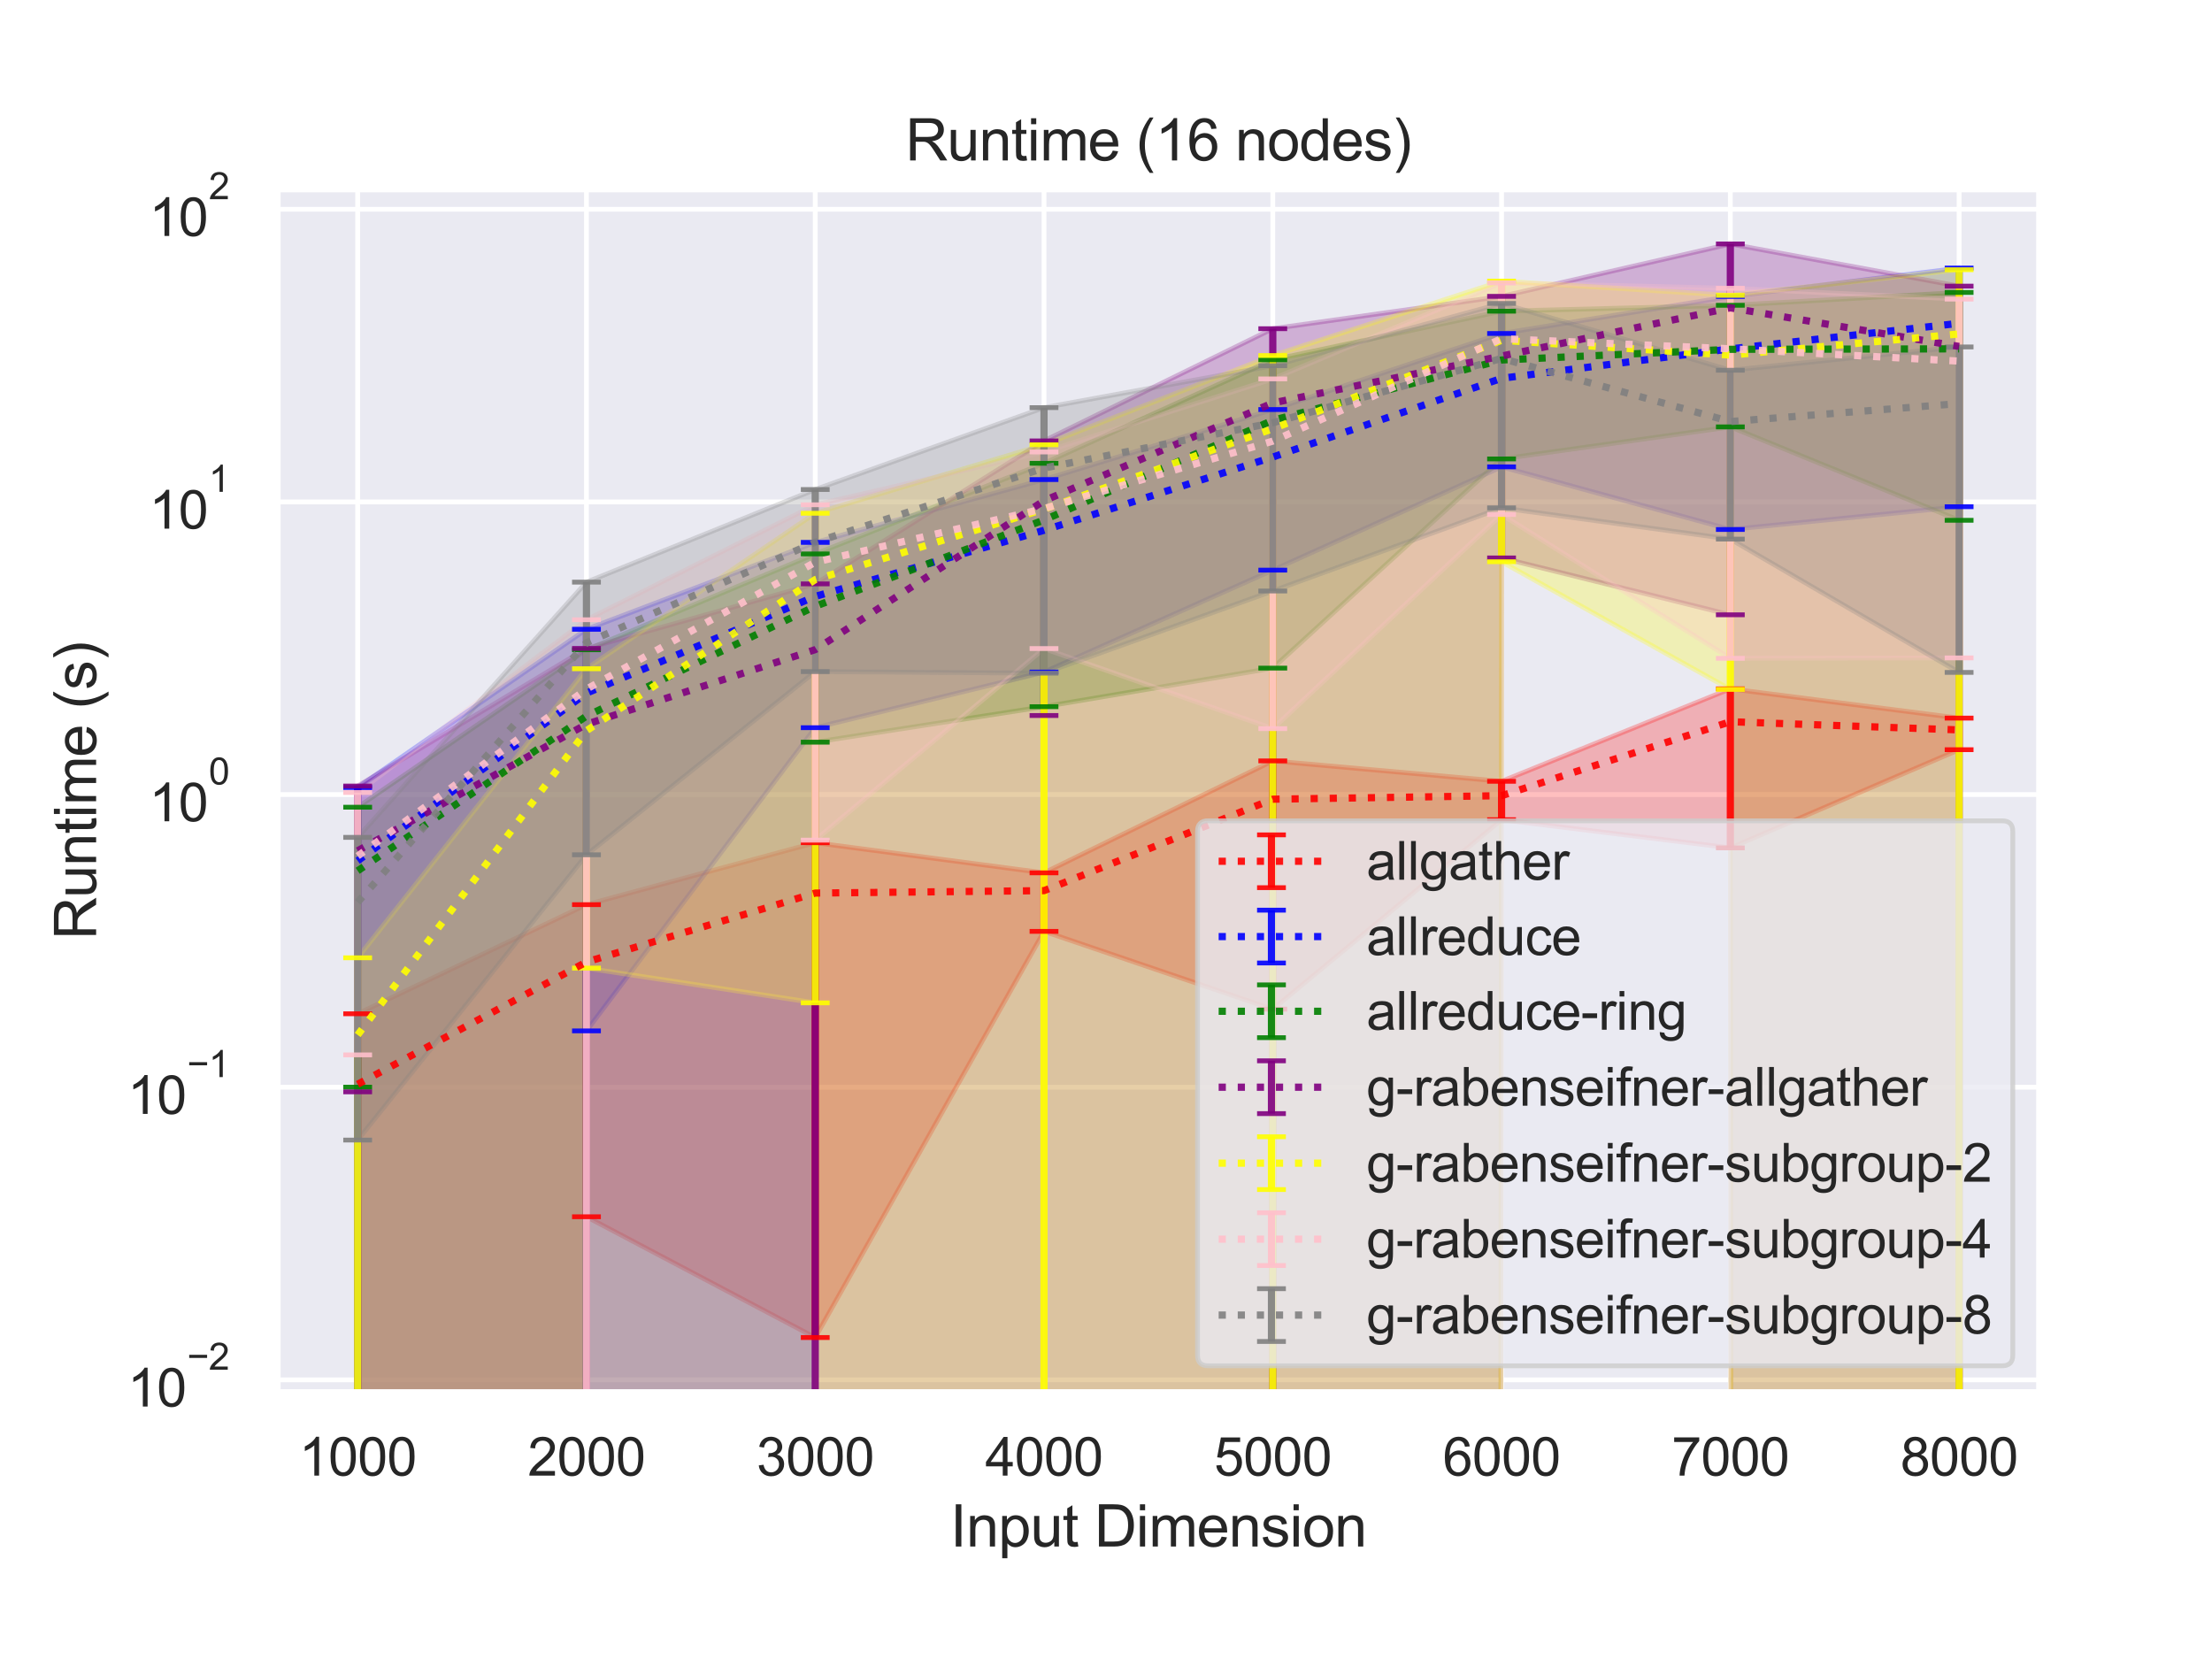 <?xml version="1.0" encoding="utf-8" standalone="no"?>
<!DOCTYPE svg PUBLIC "-//W3C//DTD SVG 1.1//EN"
  "http://www.w3.org/Graphics/SVG/1.1/DTD/svg11.dtd">
<svg height="345.6pt" version="1.1" viewBox="0 0 460.8 345.6" width="460.8pt" xmlns="http://www.w3.org/2000/svg" xmlns:xlink="http://www.w3.org/1999/xlink">
 <defs>
  <style type="text/css">*{stroke-linecap:butt;stroke-linejoin:round;}</style>
 </defs>
 <g id="figure_1">
  <g id="patch_1">
   <path d="M 0 345.6 
L 460.8 345.6 
L 460.8 0 
L 0 0 
z
" style="fill:#ffffff;"/>
  </g>
  <g id="axes_1">
   <g id="patch_2">
    <path d="M 57.83 290.02 
L 424.8 290.02 
L 424.8 39.429 
L 57.83 39.429 
z
" style="fill:#eaeaf2;"/>
   </g>
   <g id="matplotlib.axis_1">
    <g id="xtick_1">
     <g id="line2d_1">
      <path clip-path="url(#pe868154363)" d="M 74.51 290.02 
L 74.51 39.429 
" style="fill:none;stroke:#ffffff;stroke-linecap:round;"/>
     </g>
     <g id="text_1">
      <!-- 1000 -->
      <g style="fill:#262626;" transform="translate(62.276 307.394)scale(0.11 -0.11)">
       <defs>
        <path d="M 2384 0 
L 1822 0 
L 1822 3584 
Q 1619 3391 1289 3197 
Q 959 3003 697 2906 
L 697 3450 
Q 1169 3672 1522 3987 
Q 1875 4303 2022 4600 
L 2384 4600 
L 2384 0 
z
" id="ArialMT-31" transform="scale(0.016)"/>
        <path d="M 266 2259 
Q 266 3072 433 3567 
Q 600 4063 929 4331 
Q 1259 4600 1759 4600 
Q 2128 4600 2406 4451 
Q 2684 4303 2865 4023 
Q 3047 3744 3150 3342 
Q 3253 2941 3253 2259 
Q 3253 1453 3087 958 
Q 2922 463 2592 192 
Q 2263 -78 1759 -78 
Q 1097 -78 719 397 
Q 266 969 266 2259 
z
M 844 2259 
Q 844 1131 1108 757 
Q 1372 384 1759 384 
Q 2147 384 2411 759 
Q 2675 1134 2675 2259 
Q 2675 3391 2411 3762 
Q 2147 4134 1753 4134 
Q 1366 4134 1134 3806 
Q 844 3388 844 2259 
z
" id="ArialMT-30" transform="scale(0.016)"/>
       </defs>
       <use xlink:href="#ArialMT-31"/>
       <use x="55.615" xlink:href="#ArialMT-30"/>
       <use x="111.23" xlink:href="#ArialMT-30"/>
       <use x="166.846" xlink:href="#ArialMT-30"/>
      </g>
     </g>
    </g>
    <g id="xtick_2">
     <g id="line2d_2">
      <path clip-path="url(#pe868154363)" d="M 122.169 290.02 
L 122.169 39.429 
" style="fill:none;stroke:#ffffff;stroke-linecap:round;"/>
     </g>
     <g id="text_2">
      <!-- 2000 -->
      <g style="fill:#262626;" transform="translate(109.935 307.394)scale(0.11 -0.11)">
       <defs>
        <path d="M 3222 541 
L 3222 0 
L 194 0 
Q 188 203 259 391 
Q 375 700 629 1000 
Q 884 1300 1366 1694 
Q 2113 2306 2375 2664 
Q 2638 3022 2638 3341 
Q 2638 3675 2398 3904 
Q 2159 4134 1775 4134 
Q 1369 4134 1125 3890 
Q 881 3647 878 3216 
L 300 3275 
Q 359 3922 746 4261 
Q 1134 4600 1788 4600 
Q 2447 4600 2831 4234 
Q 3216 3869 3216 3328 
Q 3216 3053 3103 2787 
Q 2991 2522 2730 2228 
Q 2469 1934 1863 1422 
Q 1356 997 1212 845 
Q 1069 694 975 541 
L 3222 541 
z
" id="ArialMT-32" transform="scale(0.016)"/>
       </defs>
       <use xlink:href="#ArialMT-32"/>
       <use x="55.615" xlink:href="#ArialMT-30"/>
       <use x="111.23" xlink:href="#ArialMT-30"/>
       <use x="166.846" xlink:href="#ArialMT-30"/>
      </g>
     </g>
    </g>
    <g id="xtick_3">
     <g id="line2d_3">
      <path clip-path="url(#pe868154363)" d="M 169.827 290.02 
L 169.827 39.429 
" style="fill:none;stroke:#ffffff;stroke-linecap:round;"/>
     </g>
     <g id="text_3">
      <!-- 3000 -->
      <g style="fill:#262626;" transform="translate(157.593 307.394)scale(0.11 -0.11)">
       <defs>
        <path d="M 269 1209 
L 831 1284 
Q 928 806 1161 595 
Q 1394 384 1728 384 
Q 2125 384 2398 659 
Q 2672 934 2672 1341 
Q 2672 1728 2419 1979 
Q 2166 2231 1775 2231 
Q 1616 2231 1378 2169 
L 1441 2663 
Q 1497 2656 1531 2656 
Q 1891 2656 2178 2843 
Q 2466 3031 2466 3422 
Q 2466 3731 2256 3934 
Q 2047 4138 1716 4138 
Q 1388 4138 1169 3931 
Q 950 3725 888 3313 
L 325 3413 
Q 428 3978 793 4289 
Q 1159 4600 1703 4600 
Q 2078 4600 2393 4439 
Q 2709 4278 2876 4000 
Q 3044 3722 3044 3409 
Q 3044 3113 2884 2869 
Q 2725 2625 2413 2481 
Q 2819 2388 3044 2092 
Q 3269 1797 3269 1353 
Q 3269 753 2831 336 
Q 2394 -81 1725 -81 
Q 1122 -81 723 278 
Q 325 638 269 1209 
z
" id="ArialMT-33" transform="scale(0.016)"/>
       </defs>
       <use xlink:href="#ArialMT-33"/>
       <use x="55.615" xlink:href="#ArialMT-30"/>
       <use x="111.23" xlink:href="#ArialMT-30"/>
       <use x="166.846" xlink:href="#ArialMT-30"/>
      </g>
     </g>
    </g>
    <g id="xtick_4">
     <g id="line2d_4">
      <path clip-path="url(#pe868154363)" d="M 217.486 290.02 
L 217.486 39.429 
" style="fill:none;stroke:#ffffff;stroke-linecap:round;"/>
     </g>
     <g id="text_4">
      <!-- 4000 -->
      <g style="fill:#262626;" transform="translate(205.252 307.394)scale(0.11 -0.11)">
       <defs>
        <path d="M 2069 0 
L 2069 1097 
L 81 1097 
L 81 1613 
L 2172 4581 
L 2631 4581 
L 2631 1613 
L 3250 1613 
L 3250 1097 
L 2631 1097 
L 2631 0 
L 2069 0 
z
M 2069 1613 
L 2069 3678 
L 634 1613 
L 2069 1613 
z
" id="ArialMT-34" transform="scale(0.016)"/>
       </defs>
       <use xlink:href="#ArialMT-34"/>
       <use x="55.615" xlink:href="#ArialMT-30"/>
       <use x="111.23" xlink:href="#ArialMT-30"/>
       <use x="166.846" xlink:href="#ArialMT-30"/>
      </g>
     </g>
    </g>
    <g id="xtick_5">
     <g id="line2d_5">
      <path clip-path="url(#pe868154363)" d="M 265.144 290.02 
L 265.144 39.429 
" style="fill:none;stroke:#ffffff;stroke-linecap:round;"/>
     </g>
     <g id="text_5">
      <!-- 5000 -->
      <g style="fill:#262626;" transform="translate(252.91 307.394)scale(0.11 -0.11)">
       <defs>
        <path d="M 266 1200 
L 856 1250 
Q 922 819 1161 601 
Q 1400 384 1738 384 
Q 2144 384 2425 690 
Q 2706 997 2706 1503 
Q 2706 1984 2436 2262 
Q 2166 2541 1728 2541 
Q 1456 2541 1237 2417 
Q 1019 2294 894 2097 
L 366 2166 
L 809 4519 
L 3088 4519 
L 3088 3981 
L 1259 3981 
L 1013 2750 
Q 1425 3038 1878 3038 
Q 2478 3038 2890 2622 
Q 3303 2206 3303 1553 
Q 3303 931 2941 478 
Q 2500 -78 1738 -78 
Q 1113 -78 717 272 
Q 322 622 266 1200 
z
" id="ArialMT-35" transform="scale(0.016)"/>
       </defs>
       <use xlink:href="#ArialMT-35"/>
       <use x="55.615" xlink:href="#ArialMT-30"/>
       <use x="111.23" xlink:href="#ArialMT-30"/>
       <use x="166.846" xlink:href="#ArialMT-30"/>
      </g>
     </g>
    </g>
    <g id="xtick_6">
     <g id="line2d_6">
      <path clip-path="url(#pe868154363)" d="M 312.803 290.02 
L 312.803 39.429 
" style="fill:none;stroke:#ffffff;stroke-linecap:round;"/>
     </g>
     <g id="text_6">
      <!-- 6000 -->
      <g style="fill:#262626;" transform="translate(300.569 307.394)scale(0.11 -0.11)">
       <defs>
        <path d="M 3184 3459 
L 2625 3416 
Q 2550 3747 2413 3897 
Q 2184 4138 1850 4138 
Q 1581 4138 1378 3988 
Q 1113 3794 959 3422 
Q 806 3050 800 2363 
Q 1003 2672 1297 2822 
Q 1591 2972 1913 2972 
Q 2475 2972 2870 2558 
Q 3266 2144 3266 1488 
Q 3266 1056 3080 686 
Q 2894 316 2569 119 
Q 2244 -78 1831 -78 
Q 1128 -78 684 439 
Q 241 956 241 2144 
Q 241 3472 731 4075 
Q 1159 4600 1884 4600 
Q 2425 4600 2770 4297 
Q 3116 3994 3184 3459 
z
M 888 1484 
Q 888 1194 1011 928 
Q 1134 663 1356 523 
Q 1578 384 1822 384 
Q 2178 384 2434 671 
Q 2691 959 2691 1453 
Q 2691 1928 2437 2201 
Q 2184 2475 1800 2475 
Q 1419 2475 1153 2201 
Q 888 1928 888 1484 
z
" id="ArialMT-36" transform="scale(0.016)"/>
       </defs>
       <use xlink:href="#ArialMT-36"/>
       <use x="55.615" xlink:href="#ArialMT-30"/>
       <use x="111.23" xlink:href="#ArialMT-30"/>
       <use x="166.846" xlink:href="#ArialMT-30"/>
      </g>
     </g>
    </g>
    <g id="xtick_7">
     <g id="line2d_7">
      <path clip-path="url(#pe868154363)" d="M 360.461 290.02 
L 360.461 39.429 
" style="fill:none;stroke:#ffffff;stroke-linecap:round;"/>
     </g>
     <g id="text_7">
      <!-- 7000 -->
      <g style="fill:#262626;" transform="translate(348.227 307.394)scale(0.11 -0.11)">
       <defs>
        <path d="M 303 3981 
L 303 4522 
L 3269 4522 
L 3269 4084 
Q 2831 3619 2401 2847 
Q 1972 2075 1738 1259 
Q 1569 684 1522 0 
L 944 0 
Q 953 541 1156 1306 
Q 1359 2072 1739 2783 
Q 2119 3494 2547 3981 
L 303 3981 
z
" id="ArialMT-37" transform="scale(0.016)"/>
       </defs>
       <use xlink:href="#ArialMT-37"/>
       <use x="55.615" xlink:href="#ArialMT-30"/>
       <use x="111.23" xlink:href="#ArialMT-30"/>
       <use x="166.846" xlink:href="#ArialMT-30"/>
      </g>
     </g>
    </g>
    <g id="xtick_8">
     <g id="line2d_8">
      <path clip-path="url(#pe868154363)" d="M 408.12 290.02 
L 408.12 39.429 
" style="fill:none;stroke:#ffffff;stroke-linecap:round;"/>
     </g>
     <g id="text_8">
      <!-- 8000 -->
      <g style="fill:#262626;" transform="translate(395.885 307.394)scale(0.11 -0.11)">
       <defs>
        <path d="M 1131 2484 
Q 781 2613 612 2850 
Q 444 3088 444 3419 
Q 444 3919 803 4259 
Q 1163 4600 1759 4600 
Q 2359 4600 2725 4251 
Q 3091 3903 3091 3403 
Q 3091 3084 2923 2848 
Q 2756 2613 2416 2484 
Q 2838 2347 3058 2040 
Q 3278 1734 3278 1309 
Q 3278 722 2862 322 
Q 2447 -78 1769 -78 
Q 1091 -78 675 323 
Q 259 725 259 1325 
Q 259 1772 486 2073 
Q 713 2375 1131 2484 
z
M 1019 3438 
Q 1019 3113 1228 2906 
Q 1438 2700 1772 2700 
Q 2097 2700 2305 2904 
Q 2513 3109 2513 3406 
Q 2513 3716 2298 3927 
Q 2084 4138 1766 4138 
Q 1444 4138 1231 3931 
Q 1019 3725 1019 3438 
z
M 838 1322 
Q 838 1081 952 856 
Q 1066 631 1291 507 
Q 1516 384 1775 384 
Q 2178 384 2440 643 
Q 2703 903 2703 1303 
Q 2703 1709 2433 1975 
Q 2163 2241 1756 2241 
Q 1359 2241 1098 1978 
Q 838 1716 838 1322 
z
" id="ArialMT-38" transform="scale(0.016)"/>
       </defs>
       <use xlink:href="#ArialMT-38"/>
       <use x="55.615" xlink:href="#ArialMT-30"/>
       <use x="111.23" xlink:href="#ArialMT-30"/>
       <use x="166.846" xlink:href="#ArialMT-30"/>
      </g>
     </g>
    </g>
    <g id="text_9">
     <!-- Input Dimension -->
     <g style="fill:#262626;" transform="translate(197.961 322.169)scale(0.12 -0.12)">
      <defs>
       <path d="M 597 0 
L 597 4581 
L 1203 4581 
L 1203 0 
L 597 0 
z
" id="ArialMT-49" transform="scale(0.016)"/>
       <path d="M 422 0 
L 422 3319 
L 928 3319 
L 928 2847 
Q 1294 3394 1984 3394 
Q 2284 3394 2536 3286 
Q 2788 3178 2913 3003 
Q 3038 2828 3088 2588 
Q 3119 2431 3119 2041 
L 3119 0 
L 2556 0 
L 2556 2019 
Q 2556 2363 2490 2533 
Q 2425 2703 2258 2804 
Q 2091 2906 1866 2906 
Q 1506 2906 1245 2678 
Q 984 2450 984 1813 
L 984 0 
L 422 0 
z
" id="ArialMT-6e" transform="scale(0.016)"/>
       <path d="M 422 -1272 
L 422 3319 
L 934 3319 
L 934 2888 
Q 1116 3141 1344 3267 
Q 1572 3394 1897 3394 
Q 2322 3394 2647 3175 
Q 2972 2956 3137 2557 
Q 3303 2159 3303 1684 
Q 3303 1175 3120 767 
Q 2938 359 2589 142 
Q 2241 -75 1856 -75 
Q 1575 -75 1351 44 
Q 1128 163 984 344 
L 984 -1272 
L 422 -1272 
z
M 931 1641 
Q 931 1000 1190 694 
Q 1450 388 1819 388 
Q 2194 388 2461 705 
Q 2728 1022 2728 1688 
Q 2728 2322 2467 2637 
Q 2206 2953 1844 2953 
Q 1484 2953 1207 2617 
Q 931 2281 931 1641 
z
" id="ArialMT-70" transform="scale(0.016)"/>
       <path d="M 2597 0 
L 2597 488 
Q 2209 -75 1544 -75 
Q 1250 -75 995 37 
Q 741 150 617 320 
Q 494 491 444 738 
Q 409 903 409 1263 
L 409 3319 
L 972 3319 
L 972 1478 
Q 972 1038 1006 884 
Q 1059 663 1231 536 
Q 1403 409 1656 409 
Q 1909 409 2131 539 
Q 2353 669 2445 892 
Q 2538 1116 2538 1541 
L 2538 3319 
L 3100 3319 
L 3100 0 
L 2597 0 
z
" id="ArialMT-75" transform="scale(0.016)"/>
       <path d="M 1650 503 
L 1731 6 
Q 1494 -44 1306 -44 
Q 1000 -44 831 53 
Q 663 150 594 308 
Q 525 466 525 972 
L 525 2881 
L 113 2881 
L 113 3319 
L 525 3319 
L 525 4141 
L 1084 4478 
L 1084 3319 
L 1650 3319 
L 1650 2881 
L 1084 2881 
L 1084 941 
Q 1084 700 1114 631 
Q 1144 563 1211 522 
Q 1278 481 1403 481 
Q 1497 481 1650 503 
z
" id="ArialMT-74" transform="scale(0.016)"/>
       <path id="ArialMT-20" transform="scale(0.016)"/>
       <path d="M 494 0 
L 494 4581 
L 2072 4581 
Q 2606 4581 2888 4516 
Q 3281 4425 3559 4188 
Q 3922 3881 4101 3404 
Q 4281 2928 4281 2316 
Q 4281 1794 4159 1391 
Q 4038 988 3847 723 
Q 3656 459 3429 307 
Q 3203 156 2883 78 
Q 2563 0 2147 0 
L 494 0 
z
M 1100 541 
L 2078 541 
Q 2531 541 2789 625 
Q 3047 709 3200 863 
Q 3416 1078 3536 1442 
Q 3656 1806 3656 2325 
Q 3656 3044 3420 3430 
Q 3184 3816 2847 3947 
Q 2603 4041 2063 4041 
L 1100 4041 
L 1100 541 
z
" id="ArialMT-44" transform="scale(0.016)"/>
       <path d="M 425 3934 
L 425 4581 
L 988 4581 
L 988 3934 
L 425 3934 
z
M 425 0 
L 425 3319 
L 988 3319 
L 988 0 
L 425 0 
z
" id="ArialMT-69" transform="scale(0.016)"/>
       <path d="M 422 0 
L 422 3319 
L 925 3319 
L 925 2853 
Q 1081 3097 1340 3245 
Q 1600 3394 1931 3394 
Q 2300 3394 2536 3241 
Q 2772 3088 2869 2813 
Q 3263 3394 3894 3394 
Q 4388 3394 4653 3120 
Q 4919 2847 4919 2278 
L 4919 0 
L 4359 0 
L 4359 2091 
Q 4359 2428 4304 2576 
Q 4250 2725 4106 2815 
Q 3963 2906 3769 2906 
Q 3419 2906 3187 2673 
Q 2956 2441 2956 1928 
L 2956 0 
L 2394 0 
L 2394 2156 
Q 2394 2531 2256 2718 
Q 2119 2906 1806 2906 
Q 1569 2906 1367 2781 
Q 1166 2656 1075 2415 
Q 984 2175 984 1722 
L 984 0 
L 422 0 
z
" id="ArialMT-6d" transform="scale(0.016)"/>
       <path d="M 2694 1069 
L 3275 997 
Q 3138 488 2766 206 
Q 2394 -75 1816 -75 
Q 1088 -75 661 373 
Q 234 822 234 1631 
Q 234 2469 665 2931 
Q 1097 3394 1784 3394 
Q 2450 3394 2872 2941 
Q 3294 2488 3294 1666 
Q 3294 1616 3291 1516 
L 816 1516 
Q 847 969 1125 678 
Q 1403 388 1819 388 
Q 2128 388 2347 550 
Q 2566 713 2694 1069 
z
M 847 1978 
L 2700 1978 
Q 2663 2397 2488 2606 
Q 2219 2931 1791 2931 
Q 1403 2931 1139 2672 
Q 875 2413 847 1978 
z
" id="ArialMT-65" transform="scale(0.016)"/>
       <path d="M 197 991 
L 753 1078 
Q 800 744 1014 566 
Q 1228 388 1613 388 
Q 2000 388 2187 545 
Q 2375 703 2375 916 
Q 2375 1106 2209 1216 
Q 2094 1291 1634 1406 
Q 1016 1563 777 1677 
Q 538 1791 414 1992 
Q 291 2194 291 2438 
Q 291 2659 392 2848 
Q 494 3038 669 3163 
Q 800 3259 1026 3326 
Q 1253 3394 1513 3394 
Q 1903 3394 2198 3281 
Q 2494 3169 2634 2976 
Q 2775 2784 2828 2463 
L 2278 2388 
Q 2241 2644 2061 2787 
Q 1881 2931 1553 2931 
Q 1166 2931 1000 2803 
Q 834 2675 834 2503 
Q 834 2394 903 2306 
Q 972 2216 1119 2156 
Q 1203 2125 1616 2013 
Q 2213 1853 2448 1751 
Q 2684 1650 2818 1456 
Q 2953 1263 2953 975 
Q 2953 694 2789 445 
Q 2625 197 2315 61 
Q 2006 -75 1616 -75 
Q 969 -75 630 194 
Q 291 463 197 991 
z
" id="ArialMT-73" transform="scale(0.016)"/>
       <path d="M 213 1659 
Q 213 2581 725 3025 
Q 1153 3394 1769 3394 
Q 2453 3394 2887 2945 
Q 3322 2497 3322 1706 
Q 3322 1066 3130 698 
Q 2938 331 2570 128 
Q 2203 -75 1769 -75 
Q 1072 -75 642 372 
Q 213 819 213 1659 
z
M 791 1659 
Q 791 1022 1069 705 
Q 1347 388 1769 388 
Q 2188 388 2466 706 
Q 2744 1025 2744 1678 
Q 2744 2294 2464 2611 
Q 2184 2928 1769 2928 
Q 1347 2928 1069 2612 
Q 791 2297 791 1659 
z
" id="ArialMT-6f" transform="scale(0.016)"/>
      </defs>
      <use xlink:href="#ArialMT-49"/>
      <use x="27.783" xlink:href="#ArialMT-6e"/>
      <use x="83.398" xlink:href="#ArialMT-70"/>
      <use x="139.014" xlink:href="#ArialMT-75"/>
      <use x="194.629" xlink:href="#ArialMT-74"/>
      <use x="222.412" xlink:href="#ArialMT-20"/>
      <use x="250.195" xlink:href="#ArialMT-44"/>
      <use x="322.412" xlink:href="#ArialMT-69"/>
      <use x="344.629" xlink:href="#ArialMT-6d"/>
      <use x="427.93" xlink:href="#ArialMT-65"/>
      <use x="483.545" xlink:href="#ArialMT-6e"/>
      <use x="539.16" xlink:href="#ArialMT-73"/>
      <use x="589.16" xlink:href="#ArialMT-69"/>
      <use x="611.377" xlink:href="#ArialMT-6f"/>
      <use x="666.992" xlink:href="#ArialMT-6e"/>
     </g>
    </g>
   </g>
   <g id="matplotlib.axis_2">
    <g id="ytick_1">
     <g id="line2d_9">
      <path clip-path="url(#pe868154363)" d="M 57.83 287.446 
L 424.8 287.446 
" style="fill:none;stroke:#ffffff;stroke-linecap:round;"/>
     </g>
     <g id="text_10">
      <!-- $\mathdefault{10^{-2}}$ -->
      <g style="fill:#262626;" transform="translate(26.55 293.117)scale(0.11 -0.11)">
       <defs>
        <path d="M 3381 1997 
L 356 1997 
L 356 2522 
L 3381 2522 
L 3381 1997 
z
" id="ArialMT-2212" transform="scale(0.016)"/>
       </defs>
       <use transform="translate(0 0.994)" xlink:href="#ArialMT-31"/>
       <use transform="translate(55.615 0.994)" xlink:href="#ArialMT-30"/>
       <use transform="translate(112.973 70.688)scale(0.7)" xlink:href="#ArialMT-2212"/>
       <use transform="translate(153.852 70.688)scale(0.7)" xlink:href="#ArialMT-32"/>
      </g>
     </g>
    </g>
    <g id="ytick_2">
     <g id="line2d_10">
      <path clip-path="url(#pe868154363)" d="M 57.83 226.483 
L 424.8 226.483 
" style="fill:none;stroke:#ffffff;stroke-linecap:round;"/>
     </g>
     <g id="text_11">
      <!-- $\mathdefault{10^{-1}}$ -->
      <g style="fill:#262626;" transform="translate(26.55 232.155)scale(0.11 -0.11)">
       <use transform="translate(0 0.994)" xlink:href="#ArialMT-31"/>
       <use transform="translate(55.615 0.994)" xlink:href="#ArialMT-30"/>
       <use transform="translate(112.973 70.688)scale(0.7)" xlink:href="#ArialMT-2212"/>
       <use transform="translate(153.852 70.688)scale(0.7)" xlink:href="#ArialMT-31"/>
      </g>
     </g>
    </g>
    <g id="ytick_3">
     <g id="line2d_11">
      <path clip-path="url(#pe868154363)" d="M 57.83 165.52 
L 424.8 165.52 
" style="fill:none;stroke:#ffffff;stroke-linecap:round;"/>
     </g>
     <g id="text_12">
      <!-- $\mathdefault{10^{0}}$ -->
      <g style="fill:#262626;" transform="translate(31.06 171.192)scale(0.11 -0.11)">
       <use transform="translate(0 0.994)" xlink:href="#ArialMT-31"/>
       <use transform="translate(55.615 0.994)" xlink:href="#ArialMT-30"/>
       <use transform="translate(112.973 70.688)scale(0.7)" xlink:href="#ArialMT-30"/>
      </g>
     </g>
    </g>
    <g id="ytick_4">
     <g id="line2d_12">
      <path clip-path="url(#pe868154363)" d="M 57.83 104.557 
L 424.8 104.557 
" style="fill:none;stroke:#ffffff;stroke-linecap:round;"/>
     </g>
     <g id="text_13">
      <!-- $\mathdefault{10^{1}}$ -->
      <g style="fill:#262626;" transform="translate(31.06 110.229)scale(0.11 -0.11)">
       <use transform="translate(0 0.994)" xlink:href="#ArialMT-31"/>
       <use transform="translate(55.615 0.994)" xlink:href="#ArialMT-30"/>
       <use transform="translate(112.973 70.688)scale(0.7)" xlink:href="#ArialMT-31"/>
      </g>
     </g>
    </g>
    <g id="ytick_5">
     <g id="line2d_13">
      <path clip-path="url(#pe868154363)" d="M 57.83 43.595 
L 424.8 43.595 
" style="fill:none;stroke:#ffffff;stroke-linecap:round;"/>
     </g>
     <g id="text_14">
      <!-- $\mathdefault{10^{2}}$ -->
      <g style="fill:#262626;" transform="translate(31.06 49.267)scale(0.11 -0.11)">
       <use transform="translate(0 0.994)" xlink:href="#ArialMT-31"/>
       <use transform="translate(55.615 0.994)" xlink:href="#ArialMT-30"/>
       <use transform="translate(112.973 70.688)scale(0.7)" xlink:href="#ArialMT-32"/>
      </g>
     </g>
    </g>
    <g id="ytick_6"/>
    <g id="ytick_7"/>
    <g id="ytick_8"/>
    <g id="ytick_9"/>
    <g id="ytick_10"/>
    <g id="ytick_11"/>
    <g id="ytick_12"/>
    <g id="ytick_13"/>
    <g id="ytick_14"/>
    <g id="ytick_15"/>
    <g id="ytick_16"/>
    <g id="ytick_17"/>
    <g id="ytick_18"/>
    <g id="ytick_19"/>
    <g id="ytick_20"/>
    <g id="ytick_21"/>
    <g id="ytick_22"/>
    <g id="ytick_23"/>
    <g id="ytick_24"/>
    <g id="ytick_25"/>
    <g id="ytick_26"/>
    <g id="ytick_27"/>
    <g id="ytick_28"/>
    <g id="ytick_29"/>
    <g id="ytick_30"/>
    <g id="ytick_31"/>
    <g id="ytick_32"/>
    <g id="ytick_33"/>
    <g id="ytick_34"/>
    <g id="ytick_35"/>
    <g id="ytick_36"/>
    <g id="ytick_37"/>
    <g id="text_15">
     <!-- Runtime (s) -->
     <g style="fill:#262626;" transform="translate(20.024 195.727)rotate(-90)scale(0.12 -0.12)">
      <defs>
       <path d="M 503 0 
L 503 4581 
L 2534 4581 
Q 3147 4581 3465 4457 
Q 3784 4334 3975 4021 
Q 4166 3709 4166 3331 
Q 4166 2844 3850 2509 
Q 3534 2175 2875 2084 
Q 3116 1969 3241 1856 
Q 3506 1613 3744 1247 
L 4541 0 
L 3778 0 
L 3172 953 
Q 2906 1366 2734 1584 
Q 2563 1803 2427 1890 
Q 2291 1978 2150 2013 
Q 2047 2034 1813 2034 
L 1109 2034 
L 1109 0 
L 503 0 
z
M 1109 2559 
L 2413 2559 
Q 2828 2559 3062 2645 
Q 3297 2731 3419 2920 
Q 3541 3109 3541 3331 
Q 3541 3656 3305 3865 
Q 3069 4075 2559 4075 
L 1109 4075 
L 1109 2559 
z
" id="ArialMT-52" transform="scale(0.016)"/>
       <path d="M 1497 -1347 
Q 1031 -759 709 28 
Q 388 816 388 1659 
Q 388 2403 628 3084 
Q 909 3875 1497 4659 
L 1900 4659 
Q 1522 4009 1400 3731 
Q 1209 3300 1100 2831 
Q 966 2247 966 1656 
Q 966 153 1900 -1347 
L 1497 -1347 
z
" id="ArialMT-28" transform="scale(0.016)"/>
       <path d="M 791 -1347 
L 388 -1347 
Q 1322 153 1322 1656 
Q 1322 2244 1188 2822 
Q 1081 3291 891 3722 
Q 769 4003 388 4659 
L 791 4659 
Q 1378 3875 1659 3084 
Q 1900 2403 1900 1659 
Q 1900 816 1576 28 
Q 1253 -759 791 -1347 
z
" id="ArialMT-29" transform="scale(0.016)"/>
      </defs>
      <use xlink:href="#ArialMT-52"/>
      <use x="72.217" xlink:href="#ArialMT-75"/>
      <use x="127.832" xlink:href="#ArialMT-6e"/>
      <use x="183.447" xlink:href="#ArialMT-74"/>
      <use x="211.23" xlink:href="#ArialMT-69"/>
      <use x="233.447" xlink:href="#ArialMT-6d"/>
      <use x="316.748" xlink:href="#ArialMT-65"/>
      <use x="372.363" xlink:href="#ArialMT-20"/>
      <use x="400.146" xlink:href="#ArialMT-28"/>
      <use x="433.447" xlink:href="#ArialMT-73"/>
      <use x="483.447" xlink:href="#ArialMT-29"/>
     </g>
    </g>
   </g>
   <g id="PolyCollection_1">
    <path clip-path="url(#pe868154363)" d="M 74.51 211.19 
L 74.51 61128.258 
L 122.169 253.473 
L 169.827 278.629 
L 217.486 194.02 
L 265.144 210.229 
L 312.803 170.758 
L 360.461 176.632 
L 408.12 156.171 
L 408.12 149.595 
L 408.12 149.595 
L 360.461 143.491 
L 312.803 162.763 
L 265.144 158.505 
L 217.486 181.83 
L 169.827 175.55 
L 122.169 188.453 
L 74.51 211.19 
z
" style="fill:#ff0000;fill-opacity:0.25;stroke:#ff0000;stroke-opacity:0.25;"/>
   </g>
   <g id="PolyCollection_2">
    <path clip-path="url(#pe868154363)" d="M 74.51 164.043 
L 74.51 61128.258 
L 122.169 214.748 
L 169.827 151.593 
L 217.486 140.007 
L 265.144 118.77 
L 312.803 97.256 
L 360.461 110.306 
L 408.12 105.558 
L 408.12 55.847 
L 408.12 55.847 
L 360.461 61.768 
L 312.803 69.466 
L 265.144 85.314 
L 217.486 99.901 
L 169.827 112.989 
L 122.169 131.088 
L 74.51 164.043 
z
" style="fill:#0000ff;fill-opacity:0.25;stroke:#0000ff;stroke-opacity:0.25;"/>
   </g>
   <g id="PolyCollection_3">
    <path clip-path="url(#pe868154363)" d="M 74.51 168.157 
L 74.51 226.471 
L 122.169 61128.258 
L 169.827 154.608 
L 217.486 147.215 
L 265.144 139.176 
L 312.803 95.61 
L 360.461 88.927 
L 408.12 108.382 
L 408.12 60.926 
L 408.12 60.926 
L 360.461 63.599 
L 312.803 64.823 
L 265.144 74.947 
L 217.486 96.517 
L 169.827 115.394 
L 122.169 135.361 
L 74.51 168.157 
z
" style="fill:#008000;fill-opacity:0.25;stroke:#008000;stroke-opacity:0.25;"/>
   </g>
   <g id="PolyCollection_4">
    <path clip-path="url(#pe868154363)" d="M 74.51 163.745 
L 74.51 227.45 
L 122.169 61128.258 
L 169.827 61128.258 
L 217.486 149.053 
L 265.144 61128.258 
L 312.803 116.231 
L 360.461 128.076 
L 408.12 61128.258 
L 408.12 59.611 
L 408.12 59.611 
L 360.461 50.819 
L 312.803 61.735 
L 265.144 68.471 
L 217.486 91.847 
L 169.827 121.636 
L 122.169 135.082 
L 74.51 163.745 
z
" style="fill:#800080;fill-opacity:0.25;stroke:#800080;stroke-opacity:0.25;"/>
   </g>
   <g id="PolyCollection_5">
    <path clip-path="url(#pe868154363)" d="M 74.51 199.529 
L 74.51 61128.258 
L 122.169 201.671 
L 169.827 208.913 
L 217.486 61128.258 
L 265.144 61128.258 
L 312.803 117.014 
L 360.461 143.608 
L 408.12 61128.258 
L 408.12 56.183 
L 408.12 56.183 
L 360.461 61.536 
L 312.803 58.565 
L 265.144 74.069 
L 217.486 92.649 
L 169.827 106.921 
L 122.169 139.309 
L 74.51 199.529 
z
" style="fill:#ffff00;fill-opacity:0.25;stroke:#ffff00;stroke-opacity:0.25;"/>
   </g>
   <g id="PolyCollection_6">
    <path clip-path="url(#pe868154363)" d="M 74.51 165.097 
L 74.51 219.75 
L 122.169 61128.258 
L 169.827 175.017 
L 217.486 135.108 
L 265.144 151.789 
L 312.803 107.182 
L 360.461 137.14 
L 408.12 137.053 
L 408.12 62.308 
L 408.12 62.308 
L 360.461 60.051 
L 312.803 58.92 
L 265.144 78.934 
L 217.486 94.149 
L 169.827 105.152 
L 122.169 129.107 
L 74.51 165.097 
z
" style="fill:#ffc0cb;fill-opacity:0.25;stroke:#ffc0cb;stroke-opacity:0.25;"/>
   </g>
   <g id="PolyCollection_7">
    <defs>
     <path d="M 74.51 -171.159 
L 74.51 -108.103 
L 122.169 -167.533 
L 169.827 -205.694 
L 217.486 -205.367 
L 265.144 -222.483 
L 312.803 -239.801 
L 360.461 -233.291 
L 408.12 -205.527 
L 408.12 -273.322 
L 408.12 -273.322 
L 360.461 -268.474 
L 312.803 -282.385 
L 265.144 -269.416 
L 217.486 -260.683 
L 169.827 -243.629 
L 122.169 -224.33 
L 74.51 -171.159 
z
" id="m7f5f915502" style="stroke:#808080;stroke-opacity:0.25;"/>
    </defs>
    <g clip-path="url(#pe868154363)">
     <use style="fill:#808080;fill-opacity:0.25;stroke:#808080;stroke-opacity:0.25;" x="0" xlink:href="#m7f5f915502" y="345.6"/>
    </g>
   </g>
   <g id="LineCollection_1">
    <path clip-path="url(#pe868154363)" d="M 74.51 346.6 
L 74.51 211.19 
" style="fill:none;stroke:#ff0000;stroke-opacity:0.9;stroke-width:1.5;"/>
    <path clip-path="url(#pe868154363)" d="M 122.169 253.473 
L 122.169 188.453 
" style="fill:none;stroke:#ff0000;stroke-opacity:0.9;stroke-width:1.5;"/>
    <path clip-path="url(#pe868154363)" d="M 169.827 278.629 
L 169.827 175.55 
" style="fill:none;stroke:#ff0000;stroke-opacity:0.9;stroke-width:1.5;"/>
    <path clip-path="url(#pe868154363)" d="M 217.486 194.02 
L 217.486 181.83 
" style="fill:none;stroke:#ff0000;stroke-opacity:0.9;stroke-width:1.5;"/>
    <path clip-path="url(#pe868154363)" d="M 265.144 210.229 
L 265.144 158.505 
" style="fill:none;stroke:#ff0000;stroke-opacity:0.9;stroke-width:1.5;"/>
    <path clip-path="url(#pe868154363)" d="M 312.803 170.758 
L 312.803 162.763 
" style="fill:none;stroke:#ff0000;stroke-opacity:0.9;stroke-width:1.5;"/>
    <path clip-path="url(#pe868154363)" d="M 360.461 176.632 
L 360.461 143.491 
" style="fill:none;stroke:#ff0000;stroke-opacity:0.9;stroke-width:1.5;"/>
    <path clip-path="url(#pe868154363)" d="M 408.12 156.171 
L 408.12 149.595 
" style="fill:none;stroke:#ff0000;stroke-opacity:0.9;stroke-width:1.5;"/>
   </g>
   <g id="LineCollection_2">
    <path clip-path="url(#pe868154363)" d="M 74.51 346.6 
L 74.51 164.043 
" style="fill:none;stroke:#0000ff;stroke-opacity:0.9;stroke-width:1.5;"/>
    <path clip-path="url(#pe868154363)" d="M 122.169 214.748 
L 122.169 131.088 
" style="fill:none;stroke:#0000ff;stroke-opacity:0.9;stroke-width:1.5;"/>
    <path clip-path="url(#pe868154363)" d="M 169.827 151.593 
L 169.827 112.989 
" style="fill:none;stroke:#0000ff;stroke-opacity:0.9;stroke-width:1.5;"/>
    <path clip-path="url(#pe868154363)" d="M 217.486 140.007 
L 217.486 99.901 
" style="fill:none;stroke:#0000ff;stroke-opacity:0.9;stroke-width:1.5;"/>
    <path clip-path="url(#pe868154363)" d="M 265.144 118.77 
L 265.144 85.314 
" style="fill:none;stroke:#0000ff;stroke-opacity:0.9;stroke-width:1.5;"/>
    <path clip-path="url(#pe868154363)" d="M 312.803 97.256 
L 312.803 69.466 
" style="fill:none;stroke:#0000ff;stroke-opacity:0.9;stroke-width:1.5;"/>
    <path clip-path="url(#pe868154363)" d="M 360.461 110.306 
L 360.461 61.768 
" style="fill:none;stroke:#0000ff;stroke-opacity:0.9;stroke-width:1.5;"/>
    <path clip-path="url(#pe868154363)" d="M 408.12 105.558 
L 408.12 55.847 
" style="fill:none;stroke:#0000ff;stroke-opacity:0.9;stroke-width:1.5;"/>
   </g>
   <g id="LineCollection_3">
    <path clip-path="url(#pe868154363)" d="M 74.51 226.471 
L 74.51 168.157 
" style="fill:none;stroke:#008000;stroke-opacity:0.9;stroke-width:1.5;"/>
    <path clip-path="url(#pe868154363)" d="M 122.169 346.6 
L 122.169 135.361 
" style="fill:none;stroke:#008000;stroke-opacity:0.9;stroke-width:1.5;"/>
    <path clip-path="url(#pe868154363)" d="M 169.827 154.608 
L 169.827 115.394 
" style="fill:none;stroke:#008000;stroke-opacity:0.9;stroke-width:1.5;"/>
    <path clip-path="url(#pe868154363)" d="M 217.486 147.215 
L 217.486 96.517 
" style="fill:none;stroke:#008000;stroke-opacity:0.9;stroke-width:1.5;"/>
    <path clip-path="url(#pe868154363)" d="M 265.144 139.176 
L 265.144 74.947 
" style="fill:none;stroke:#008000;stroke-opacity:0.9;stroke-width:1.5;"/>
    <path clip-path="url(#pe868154363)" d="M 312.803 95.61 
L 312.803 64.823 
" style="fill:none;stroke:#008000;stroke-opacity:0.9;stroke-width:1.5;"/>
    <path clip-path="url(#pe868154363)" d="M 360.461 88.927 
L 360.461 63.599 
" style="fill:none;stroke:#008000;stroke-opacity:0.9;stroke-width:1.5;"/>
    <path clip-path="url(#pe868154363)" d="M 408.12 108.382 
L 408.12 60.926 
" style="fill:none;stroke:#008000;stroke-opacity:0.9;stroke-width:1.5;"/>
   </g>
   <g id="LineCollection_4">
    <path clip-path="url(#pe868154363)" d="M 74.51 227.45 
L 74.51 163.745 
" style="fill:none;stroke:#800080;stroke-opacity:0.9;stroke-width:1.5;"/>
    <path clip-path="url(#pe868154363)" d="M 122.169 346.6 
L 122.169 135.082 
" style="fill:none;stroke:#800080;stroke-opacity:0.9;stroke-width:1.5;"/>
    <path clip-path="url(#pe868154363)" d="M 169.827 346.6 
L 169.827 121.636 
" style="fill:none;stroke:#800080;stroke-opacity:0.9;stroke-width:1.5;"/>
    <path clip-path="url(#pe868154363)" d="M 217.486 149.053 
L 217.486 91.847 
" style="fill:none;stroke:#800080;stroke-opacity:0.9;stroke-width:1.5;"/>
    <path clip-path="url(#pe868154363)" d="M 265.144 346.6 
L 265.144 68.471 
" style="fill:none;stroke:#800080;stroke-opacity:0.9;stroke-width:1.5;"/>
    <path clip-path="url(#pe868154363)" d="M 312.803 116.231 
L 312.803 61.735 
" style="fill:none;stroke:#800080;stroke-opacity:0.9;stroke-width:1.5;"/>
    <path clip-path="url(#pe868154363)" d="M 360.461 128.076 
L 360.461 50.819 
" style="fill:none;stroke:#800080;stroke-opacity:0.9;stroke-width:1.5;"/>
    <path clip-path="url(#pe868154363)" d="M 408.12 346.6 
L 408.12 59.611 
" style="fill:none;stroke:#800080;stroke-opacity:0.9;stroke-width:1.5;"/>
   </g>
   <g id="LineCollection_5">
    <path clip-path="url(#pe868154363)" d="M 74.51 346.6 
L 74.51 199.529 
" style="fill:none;stroke:#ffff00;stroke-opacity:0.9;stroke-width:1.5;"/>
    <path clip-path="url(#pe868154363)" d="M 122.169 201.671 
L 122.169 139.309 
" style="fill:none;stroke:#ffff00;stroke-opacity:0.9;stroke-width:1.5;"/>
    <path clip-path="url(#pe868154363)" d="M 169.827 208.913 
L 169.827 106.921 
" style="fill:none;stroke:#ffff00;stroke-opacity:0.9;stroke-width:1.5;"/>
    <path clip-path="url(#pe868154363)" d="M 217.486 346.6 
L 217.486 92.649 
" style="fill:none;stroke:#ffff00;stroke-opacity:0.9;stroke-width:1.5;"/>
    <path clip-path="url(#pe868154363)" d="M 265.144 346.6 
L 265.144 74.069 
" style="fill:none;stroke:#ffff00;stroke-opacity:0.9;stroke-width:1.5;"/>
    <path clip-path="url(#pe868154363)" d="M 312.803 117.014 
L 312.803 58.565 
" style="fill:none;stroke:#ffff00;stroke-opacity:0.9;stroke-width:1.5;"/>
    <path clip-path="url(#pe868154363)" d="M 360.461 143.608 
L 360.461 61.536 
" style="fill:none;stroke:#ffff00;stroke-opacity:0.9;stroke-width:1.5;"/>
    <path clip-path="url(#pe868154363)" d="M 408.12 346.6 
L 408.12 56.183 
" style="fill:none;stroke:#ffff00;stroke-opacity:0.9;stroke-width:1.5;"/>
   </g>
   <g id="LineCollection_6">
    <path clip-path="url(#pe868154363)" d="M 74.51 219.75 
L 74.51 165.097 
" style="fill:none;stroke:#ffc0cb;stroke-opacity:0.9;stroke-width:1.5;"/>
    <path clip-path="url(#pe868154363)" d="M 122.169 346.6 
L 122.169 129.107 
" style="fill:none;stroke:#ffc0cb;stroke-opacity:0.9;stroke-width:1.5;"/>
    <path clip-path="url(#pe868154363)" d="M 169.827 175.017 
L 169.827 105.152 
" style="fill:none;stroke:#ffc0cb;stroke-opacity:0.9;stroke-width:1.5;"/>
    <path clip-path="url(#pe868154363)" d="M 217.486 135.108 
L 217.486 94.149 
" style="fill:none;stroke:#ffc0cb;stroke-opacity:0.9;stroke-width:1.5;"/>
    <path clip-path="url(#pe868154363)" d="M 265.144 151.789 
L 265.144 78.934 
" style="fill:none;stroke:#ffc0cb;stroke-opacity:0.9;stroke-width:1.5;"/>
    <path clip-path="url(#pe868154363)" d="M 312.803 107.182 
L 312.803 58.92 
" style="fill:none;stroke:#ffc0cb;stroke-opacity:0.9;stroke-width:1.5;"/>
    <path clip-path="url(#pe868154363)" d="M 360.461 137.14 
L 360.461 60.051 
" style="fill:none;stroke:#ffc0cb;stroke-opacity:0.9;stroke-width:1.5;"/>
    <path clip-path="url(#pe868154363)" d="M 408.12 137.053 
L 408.12 62.308 
" style="fill:none;stroke:#ffc0cb;stroke-opacity:0.9;stroke-width:1.5;"/>
   </g>
   <g id="LineCollection_7">
    <path clip-path="url(#pe868154363)" d="M 74.51 237.497 
L 74.51 174.441 
" style="fill:none;stroke:#808080;stroke-opacity:0.9;stroke-width:1.5;"/>
    <path clip-path="url(#pe868154363)" d="M 122.169 178.067 
L 122.169 121.27 
" style="fill:none;stroke:#808080;stroke-opacity:0.9;stroke-width:1.5;"/>
    <path clip-path="url(#pe868154363)" d="M 169.827 139.906 
L 169.827 101.971 
" style="fill:none;stroke:#808080;stroke-opacity:0.9;stroke-width:1.5;"/>
    <path clip-path="url(#pe868154363)" d="M 217.486 140.233 
L 217.486 84.917 
" style="fill:none;stroke:#808080;stroke-opacity:0.9;stroke-width:1.5;"/>
    <path clip-path="url(#pe868154363)" d="M 265.144 123.117 
L 265.144 76.184 
" style="fill:none;stroke:#808080;stroke-opacity:0.9;stroke-width:1.5;"/>
    <path clip-path="url(#pe868154363)" d="M 312.803 105.799 
L 312.803 63.215 
" style="fill:none;stroke:#808080;stroke-opacity:0.9;stroke-width:1.5;"/>
    <path clip-path="url(#pe868154363)" d="M 360.461 112.309 
L 360.461 77.126 
" style="fill:none;stroke:#808080;stroke-opacity:0.9;stroke-width:1.5;"/>
    <path clip-path="url(#pe868154363)" d="M 408.12 140.073 
L 408.12 72.278 
" style="fill:none;stroke:#808080;stroke-opacity:0.9;stroke-width:1.5;"/>
   </g>
   <g id="line2d_14">
    <defs>
     <path d="M 3 0 
L -3 -0 
" id="m346fab4dd4" style="stroke:#ff0000;stroke-opacity:0.9;"/>
    </defs>
    <g clip-path="url(#pe868154363)">
     <use style="fill:#ff0000;fill-opacity:0.9;stroke:#ff0000;stroke-opacity:0.9;" x="102.886" xlink:href="#m346fab4dd4" y="24884.2"/>
     <use style="fill:#ff0000;fill-opacity:0.9;stroke:#ff0000;stroke-opacity:0.9;" x="122.169" xlink:href="#m346fab4dd4" y="253.473"/>
     <use style="fill:#ff0000;fill-opacity:0.9;stroke:#ff0000;stroke-opacity:0.9;" x="169.827" xlink:href="#m346fab4dd4" y="278.629"/>
     <use style="fill:#ff0000;fill-opacity:0.9;stroke:#ff0000;stroke-opacity:0.9;" x="217.486" xlink:href="#m346fab4dd4" y="194.02"/>
     <use style="fill:#ff0000;fill-opacity:0.9;stroke:#ff0000;stroke-opacity:0.9;" x="265.144" xlink:href="#m346fab4dd4" y="210.229"/>
     <use style="fill:#ff0000;fill-opacity:0.9;stroke:#ff0000;stroke-opacity:0.9;" x="312.803" xlink:href="#m346fab4dd4" y="170.758"/>
     <use style="fill:#ff0000;fill-opacity:0.9;stroke:#ff0000;stroke-opacity:0.9;" x="360.461" xlink:href="#m346fab4dd4" y="176.632"/>
     <use style="fill:#ff0000;fill-opacity:0.9;stroke:#ff0000;stroke-opacity:0.9;" x="408.12" xlink:href="#m346fab4dd4" y="156.171"/>
    </g>
   </g>
   <g id="line2d_15">
    <g clip-path="url(#pe868154363)">
     <use style="fill:#ff0000;fill-opacity:0.9;stroke:#ff0000;stroke-opacity:0.9;" x="74.51" xlink:href="#m346fab4dd4" y="211.19"/>
     <use style="fill:#ff0000;fill-opacity:0.9;stroke:#ff0000;stroke-opacity:0.9;" x="122.169" xlink:href="#m346fab4dd4" y="188.453"/>
     <use style="fill:#ff0000;fill-opacity:0.9;stroke:#ff0000;stroke-opacity:0.9;" x="169.827" xlink:href="#m346fab4dd4" y="175.55"/>
     <use style="fill:#ff0000;fill-opacity:0.9;stroke:#ff0000;stroke-opacity:0.9;" x="217.486" xlink:href="#m346fab4dd4" y="181.83"/>
     <use style="fill:#ff0000;fill-opacity:0.9;stroke:#ff0000;stroke-opacity:0.9;" x="265.144" xlink:href="#m346fab4dd4" y="158.505"/>
     <use style="fill:#ff0000;fill-opacity:0.9;stroke:#ff0000;stroke-opacity:0.9;" x="312.803" xlink:href="#m346fab4dd4" y="162.763"/>
     <use style="fill:#ff0000;fill-opacity:0.9;stroke:#ff0000;stroke-opacity:0.9;" x="360.461" xlink:href="#m346fab4dd4" y="143.491"/>
     <use style="fill:#ff0000;fill-opacity:0.9;stroke:#ff0000;stroke-opacity:0.9;" x="408.12" xlink:href="#m346fab4dd4" y="149.595"/>
    </g>
   </g>
   <g id="line2d_16">
    <defs>
     <path d="M 3 0 
L -3 -0 
" id="m8cd8f69180" style="stroke:#0000ff;stroke-opacity:0.9;"/>
    </defs>
    <g clip-path="url(#pe868154363)">
     <use style="fill:#0000ff;fill-opacity:0.9;stroke:#0000ff;stroke-opacity:0.9;" x="102.868" xlink:href="#m8cd8f69180" y="24884.2"/>
     <use style="fill:#0000ff;fill-opacity:0.9;stroke:#0000ff;stroke-opacity:0.9;" x="122.169" xlink:href="#m8cd8f69180" y="214.748"/>
     <use style="fill:#0000ff;fill-opacity:0.9;stroke:#0000ff;stroke-opacity:0.9;" x="169.827" xlink:href="#m8cd8f69180" y="151.593"/>
     <use style="fill:#0000ff;fill-opacity:0.9;stroke:#0000ff;stroke-opacity:0.9;" x="217.486" xlink:href="#m8cd8f69180" y="140.007"/>
     <use style="fill:#0000ff;fill-opacity:0.9;stroke:#0000ff;stroke-opacity:0.9;" x="265.144" xlink:href="#m8cd8f69180" y="118.77"/>
     <use style="fill:#0000ff;fill-opacity:0.9;stroke:#0000ff;stroke-opacity:0.9;" x="312.803" xlink:href="#m8cd8f69180" y="97.256"/>
     <use style="fill:#0000ff;fill-opacity:0.9;stroke:#0000ff;stroke-opacity:0.9;" x="360.461" xlink:href="#m8cd8f69180" y="110.306"/>
     <use style="fill:#0000ff;fill-opacity:0.9;stroke:#0000ff;stroke-opacity:0.9;" x="408.12" xlink:href="#m8cd8f69180" y="105.558"/>
    </g>
   </g>
   <g id="line2d_17">
    <g clip-path="url(#pe868154363)">
     <use style="fill:#0000ff;fill-opacity:0.9;stroke:#0000ff;stroke-opacity:0.9;" x="74.51" xlink:href="#m8cd8f69180" y="164.043"/>
     <use style="fill:#0000ff;fill-opacity:0.9;stroke:#0000ff;stroke-opacity:0.9;" x="122.169" xlink:href="#m8cd8f69180" y="131.088"/>
     <use style="fill:#0000ff;fill-opacity:0.9;stroke:#0000ff;stroke-opacity:0.9;" x="169.827" xlink:href="#m8cd8f69180" y="112.989"/>
     <use style="fill:#0000ff;fill-opacity:0.9;stroke:#0000ff;stroke-opacity:0.9;" x="217.486" xlink:href="#m8cd8f69180" y="99.901"/>
     <use style="fill:#0000ff;fill-opacity:0.9;stroke:#0000ff;stroke-opacity:0.9;" x="265.144" xlink:href="#m8cd8f69180" y="85.314"/>
     <use style="fill:#0000ff;fill-opacity:0.9;stroke:#0000ff;stroke-opacity:0.9;" x="312.803" xlink:href="#m8cd8f69180" y="69.466"/>
     <use style="fill:#0000ff;fill-opacity:0.9;stroke:#0000ff;stroke-opacity:0.9;" x="360.461" xlink:href="#m8cd8f69180" y="61.768"/>
     <use style="fill:#0000ff;fill-opacity:0.9;stroke:#0000ff;stroke-opacity:0.9;" x="408.12" xlink:href="#m8cd8f69180" y="55.847"/>
    </g>
   </g>
   <g id="line2d_18">
    <defs>
     <path d="M 3 0 
L -3 -0 
" id="m936d434196" style="stroke:#008000;stroke-opacity:0.9;"/>
    </defs>
    <g clip-path="url(#pe868154363)">
     <use style="fill:#008000;fill-opacity:0.9;stroke:#008000;stroke-opacity:0.9;" x="74.51" xlink:href="#m936d434196" y="226.471"/>
     <use style="fill:#008000;fill-opacity:0.9;stroke:#008000;stroke-opacity:0.9;" x="93.806" xlink:href="#m936d434196" y="24884.2"/>
     <use style="fill:#008000;fill-opacity:0.9;stroke:#008000;stroke-opacity:0.9;" x="150.498" xlink:href="#m936d434196" y="24884.2"/>
     <use style="fill:#008000;fill-opacity:0.9;stroke:#008000;stroke-opacity:0.9;" x="169.827" xlink:href="#m936d434196" y="154.608"/>
     <use style="fill:#008000;fill-opacity:0.9;stroke:#008000;stroke-opacity:0.9;" x="217.486" xlink:href="#m936d434196" y="147.215"/>
     <use style="fill:#008000;fill-opacity:0.9;stroke:#008000;stroke-opacity:0.9;" x="265.144" xlink:href="#m936d434196" y="139.176"/>
     <use style="fill:#008000;fill-opacity:0.9;stroke:#008000;stroke-opacity:0.9;" x="312.803" xlink:href="#m936d434196" y="95.61"/>
     <use style="fill:#008000;fill-opacity:0.9;stroke:#008000;stroke-opacity:0.9;" x="360.461" xlink:href="#m936d434196" y="88.927"/>
     <use style="fill:#008000;fill-opacity:0.9;stroke:#008000;stroke-opacity:0.9;" x="408.12" xlink:href="#m936d434196" y="108.382"/>
    </g>
   </g>
   <g id="line2d_19">
    <g clip-path="url(#pe868154363)">
     <use style="fill:#008000;fill-opacity:0.9;stroke:#008000;stroke-opacity:0.9;" x="74.51" xlink:href="#m936d434196" y="168.157"/>
     <use style="fill:#008000;fill-opacity:0.9;stroke:#008000;stroke-opacity:0.9;" x="122.169" xlink:href="#m936d434196" y="135.361"/>
     <use style="fill:#008000;fill-opacity:0.9;stroke:#008000;stroke-opacity:0.9;" x="169.827" xlink:href="#m936d434196" y="115.394"/>
     <use style="fill:#008000;fill-opacity:0.9;stroke:#008000;stroke-opacity:0.9;" x="217.486" xlink:href="#m936d434196" y="96.517"/>
     <use style="fill:#008000;fill-opacity:0.9;stroke:#008000;stroke-opacity:0.9;" x="265.144" xlink:href="#m936d434196" y="74.947"/>
     <use style="fill:#008000;fill-opacity:0.9;stroke:#008000;stroke-opacity:0.9;" x="312.803" xlink:href="#m936d434196" y="64.823"/>
     <use style="fill:#008000;fill-opacity:0.9;stroke:#008000;stroke-opacity:0.9;" x="360.461" xlink:href="#m936d434196" y="63.599"/>
     <use style="fill:#008000;fill-opacity:0.9;stroke:#008000;stroke-opacity:0.9;" x="408.12" xlink:href="#m936d434196" y="60.926"/>
    </g>
   </g>
   <g id="line2d_20">
    <defs>
     <path d="M 3 0 
L -3 -0 
" id="md100934d3b" style="stroke:#800080;stroke-opacity:0.9;"/>
    </defs>
    <g clip-path="url(#pe868154363)">
     <use style="fill:#800080;fill-opacity:0.9;stroke:#800080;stroke-opacity:0.9;" x="74.51" xlink:href="#md100934d3b" y="227.45"/>
     <use style="fill:#800080;fill-opacity:0.9;stroke:#800080;stroke-opacity:0.9;" x="93.806" xlink:href="#md100934d3b" y="24884.2"/>
     <use style="fill:#800080;fill-opacity:0.9;stroke:#800080;stroke-opacity:0.9;" x="198.154" xlink:href="#md100934d3b" y="24884.2"/>
     <use style="fill:#800080;fill-opacity:0.9;stroke:#800080;stroke-opacity:0.9;" x="217.486" xlink:href="#md100934d3b" y="149.053"/>
     <use style="fill:#800080;fill-opacity:0.9;stroke:#800080;stroke-opacity:0.9;" x="236.818" xlink:href="#md100934d3b" y="24884.2"/>
     <use style="fill:#800080;fill-opacity:0.9;stroke:#800080;stroke-opacity:0.9;" x="293.456" xlink:href="#md100934d3b" y="24884.2"/>
     <use style="fill:#800080;fill-opacity:0.9;stroke:#800080;stroke-opacity:0.9;" x="312.803" xlink:href="#md100934d3b" y="116.231"/>
     <use style="fill:#800080;fill-opacity:0.9;stroke:#800080;stroke-opacity:0.9;" x="360.461" xlink:href="#md100934d3b" y="128.076"/>
     <use style="fill:#800080;fill-opacity:0.9;stroke:#800080;stroke-opacity:0.9;" x="379.803" xlink:href="#md100934d3b" y="24884.2"/>
    </g>
   </g>
   <g id="line2d_21">
    <g clip-path="url(#pe868154363)">
     <use style="fill:#800080;fill-opacity:0.9;stroke:#800080;stroke-opacity:0.9;" x="74.51" xlink:href="#md100934d3b" y="163.745"/>
     <use style="fill:#800080;fill-opacity:0.9;stroke:#800080;stroke-opacity:0.9;" x="122.169" xlink:href="#md100934d3b" y="135.082"/>
     <use style="fill:#800080;fill-opacity:0.9;stroke:#800080;stroke-opacity:0.9;" x="169.827" xlink:href="#md100934d3b" y="121.636"/>
     <use style="fill:#800080;fill-opacity:0.9;stroke:#800080;stroke-opacity:0.9;" x="217.486" xlink:href="#md100934d3b" y="91.847"/>
     <use style="fill:#800080;fill-opacity:0.9;stroke:#800080;stroke-opacity:0.9;" x="265.144" xlink:href="#md100934d3b" y="68.471"/>
     <use style="fill:#800080;fill-opacity:0.9;stroke:#800080;stroke-opacity:0.9;" x="312.803" xlink:href="#md100934d3b" y="61.735"/>
     <use style="fill:#800080;fill-opacity:0.9;stroke:#800080;stroke-opacity:0.9;" x="360.461" xlink:href="#md100934d3b" y="50.819"/>
     <use style="fill:#800080;fill-opacity:0.9;stroke:#800080;stroke-opacity:0.9;" x="408.12" xlink:href="#md100934d3b" y="59.611"/>
    </g>
   </g>
   <g id="line2d_22">
    <defs>
     <path d="M 3 0 
L -3 -0 
" id="mc30dd9acc2" style="stroke:#ffff00;stroke-opacity:0.9;"/>
    </defs>
    <g clip-path="url(#pe868154363)">
     <use style="fill:#ffff00;fill-opacity:0.9;stroke:#ffff00;stroke-opacity:0.9;" x="102.862" xlink:href="#mc30dd9acc2" y="24884.2"/>
     <use style="fill:#ffff00;fill-opacity:0.9;stroke:#ffff00;stroke-opacity:0.9;" x="122.169" xlink:href="#mc30dd9acc2" y="201.671"/>
     <use style="fill:#ffff00;fill-opacity:0.9;stroke:#ffff00;stroke-opacity:0.9;" x="169.827" xlink:href="#mc30dd9acc2" y="208.913"/>
     <use style="fill:#ffff00;fill-opacity:0.9;stroke:#ffff00;stroke-opacity:0.9;" x="189.131" xlink:href="#mc30dd9acc2" y="24884.2"/>
     <use style="fill:#ffff00;fill-opacity:0.9;stroke:#ffff00;stroke-opacity:0.9;" x="293.456" xlink:href="#mc30dd9acc2" y="24884.2"/>
     <use style="fill:#ffff00;fill-opacity:0.9;stroke:#ffff00;stroke-opacity:0.9;" x="312.803" xlink:href="#mc30dd9acc2" y="117.014"/>
     <use style="fill:#ffff00;fill-opacity:0.9;stroke:#ffff00;stroke-opacity:0.9;" x="360.461" xlink:href="#mc30dd9acc2" y="143.608"/>
     <use style="fill:#ffff00;fill-opacity:0.9;stroke:#ffff00;stroke-opacity:0.9;" x="379.795" xlink:href="#mc30dd9acc2" y="24884.2"/>
    </g>
   </g>
   <g id="line2d_23">
    <g clip-path="url(#pe868154363)">
     <use style="fill:#ffff00;fill-opacity:0.9;stroke:#ffff00;stroke-opacity:0.9;" x="74.51" xlink:href="#mc30dd9acc2" y="199.529"/>
     <use style="fill:#ffff00;fill-opacity:0.9;stroke:#ffff00;stroke-opacity:0.9;" x="122.169" xlink:href="#mc30dd9acc2" y="139.309"/>
     <use style="fill:#ffff00;fill-opacity:0.9;stroke:#ffff00;stroke-opacity:0.9;" x="169.827" xlink:href="#mc30dd9acc2" y="106.921"/>
     <use style="fill:#ffff00;fill-opacity:0.9;stroke:#ffff00;stroke-opacity:0.9;" x="217.486" xlink:href="#mc30dd9acc2" y="92.649"/>
     <use style="fill:#ffff00;fill-opacity:0.9;stroke:#ffff00;stroke-opacity:0.9;" x="265.144" xlink:href="#mc30dd9acc2" y="74.069"/>
     <use style="fill:#ffff00;fill-opacity:0.9;stroke:#ffff00;stroke-opacity:0.9;" x="312.803" xlink:href="#mc30dd9acc2" y="58.565"/>
     <use style="fill:#ffff00;fill-opacity:0.9;stroke:#ffff00;stroke-opacity:0.9;" x="360.461" xlink:href="#mc30dd9acc2" y="61.536"/>
     <use style="fill:#ffff00;fill-opacity:0.9;stroke:#ffff00;stroke-opacity:0.9;" x="408.12" xlink:href="#mc30dd9acc2" y="56.183"/>
    </g>
   </g>
   <g id="line2d_24">
    <defs>
     <path d="M 3 0 
L -3 -0 
" id="m29cea07112" style="stroke:#ffc0cb;stroke-opacity:0.9;"/>
    </defs>
    <g clip-path="url(#pe868154363)">
     <use style="fill:#ffc0cb;fill-opacity:0.9;stroke:#ffc0cb;stroke-opacity:0.9;" x="74.51" xlink:href="#m29cea07112" y="219.75"/>
     <use style="fill:#ffc0cb;fill-opacity:0.9;stroke:#ffc0cb;stroke-opacity:0.9;" x="93.809" xlink:href="#m29cea07112" y="24884.2"/>
     <use style="fill:#ffc0cb;fill-opacity:0.9;stroke:#ffc0cb;stroke-opacity:0.9;" x="150.508" xlink:href="#m29cea07112" y="24884.2"/>
     <use style="fill:#ffc0cb;fill-opacity:0.9;stroke:#ffc0cb;stroke-opacity:0.9;" x="169.827" xlink:href="#m29cea07112" y="175.017"/>
     <use style="fill:#ffc0cb;fill-opacity:0.9;stroke:#ffc0cb;stroke-opacity:0.9;" x="217.486" xlink:href="#m29cea07112" y="135.108"/>
     <use style="fill:#ffc0cb;fill-opacity:0.9;stroke:#ffc0cb;stroke-opacity:0.9;" x="265.144" xlink:href="#m29cea07112" y="151.789"/>
     <use style="fill:#ffc0cb;fill-opacity:0.9;stroke:#ffc0cb;stroke-opacity:0.9;" x="312.803" xlink:href="#m29cea07112" y="107.182"/>
     <use style="fill:#ffc0cb;fill-opacity:0.9;stroke:#ffc0cb;stroke-opacity:0.9;" x="360.461" xlink:href="#m29cea07112" y="137.14"/>
     <use style="fill:#ffc0cb;fill-opacity:0.9;stroke:#ffc0cb;stroke-opacity:0.9;" x="408.12" xlink:href="#m29cea07112" y="137.053"/>
    </g>
   </g>
   <g id="line2d_25">
    <g clip-path="url(#pe868154363)">
     <use style="fill:#ffc0cb;fill-opacity:0.9;stroke:#ffc0cb;stroke-opacity:0.9;" x="74.51" xlink:href="#m29cea07112" y="165.097"/>
     <use style="fill:#ffc0cb;fill-opacity:0.9;stroke:#ffc0cb;stroke-opacity:0.9;" x="122.169" xlink:href="#m29cea07112" y="129.107"/>
     <use style="fill:#ffc0cb;fill-opacity:0.9;stroke:#ffc0cb;stroke-opacity:0.9;" x="169.827" xlink:href="#m29cea07112" y="105.152"/>
     <use style="fill:#ffc0cb;fill-opacity:0.9;stroke:#ffc0cb;stroke-opacity:0.9;" x="217.486" xlink:href="#m29cea07112" y="94.149"/>
     <use style="fill:#ffc0cb;fill-opacity:0.9;stroke:#ffc0cb;stroke-opacity:0.9;" x="265.144" xlink:href="#m29cea07112" y="78.934"/>
     <use style="fill:#ffc0cb;fill-opacity:0.9;stroke:#ffc0cb;stroke-opacity:0.9;" x="312.803" xlink:href="#m29cea07112" y="58.92"/>
     <use style="fill:#ffc0cb;fill-opacity:0.9;stroke:#ffc0cb;stroke-opacity:0.9;" x="360.461" xlink:href="#m29cea07112" y="60.051"/>
     <use style="fill:#ffc0cb;fill-opacity:0.9;stroke:#ffc0cb;stroke-opacity:0.9;" x="408.12" xlink:href="#m29cea07112" y="62.308"/>
    </g>
   </g>
   <g id="line2d_26">
    <defs>
     <path d="M 3 0 
L -3 -0 
" id="mea5de9e608" style="stroke:#808080;stroke-opacity:0.9;"/>
    </defs>
    <g clip-path="url(#pe868154363)">
     <use style="fill:#808080;fill-opacity:0.9;stroke:#808080;stroke-opacity:0.9;" x="74.51" xlink:href="#mea5de9e608" y="237.497"/>
     <use style="fill:#808080;fill-opacity:0.9;stroke:#808080;stroke-opacity:0.9;" x="122.169" xlink:href="#mea5de9e608" y="178.067"/>
     <use style="fill:#808080;fill-opacity:0.9;stroke:#808080;stroke-opacity:0.9;" x="169.827" xlink:href="#mea5de9e608" y="139.906"/>
     <use style="fill:#808080;fill-opacity:0.9;stroke:#808080;stroke-opacity:0.9;" x="217.486" xlink:href="#mea5de9e608" y="140.233"/>
     <use style="fill:#808080;fill-opacity:0.9;stroke:#808080;stroke-opacity:0.9;" x="265.144" xlink:href="#mea5de9e608" y="123.117"/>
     <use style="fill:#808080;fill-opacity:0.9;stroke:#808080;stroke-opacity:0.9;" x="312.803" xlink:href="#mea5de9e608" y="105.799"/>
     <use style="fill:#808080;fill-opacity:0.9;stroke:#808080;stroke-opacity:0.9;" x="360.461" xlink:href="#mea5de9e608" y="112.309"/>
     <use style="fill:#808080;fill-opacity:0.9;stroke:#808080;stroke-opacity:0.9;" x="408.12" xlink:href="#mea5de9e608" y="140.073"/>
    </g>
   </g>
   <g id="line2d_27">
    <g clip-path="url(#pe868154363)">
     <use style="fill:#808080;fill-opacity:0.9;stroke:#808080;stroke-opacity:0.9;" x="74.51" xlink:href="#mea5de9e608" y="174.441"/>
     <use style="fill:#808080;fill-opacity:0.9;stroke:#808080;stroke-opacity:0.9;" x="122.169" xlink:href="#mea5de9e608" y="121.27"/>
     <use style="fill:#808080;fill-opacity:0.9;stroke:#808080;stroke-opacity:0.9;" x="169.827" xlink:href="#mea5de9e608" y="101.971"/>
     <use style="fill:#808080;fill-opacity:0.9;stroke:#808080;stroke-opacity:0.9;" x="217.486" xlink:href="#mea5de9e608" y="84.917"/>
     <use style="fill:#808080;fill-opacity:0.9;stroke:#808080;stroke-opacity:0.9;" x="265.144" xlink:href="#mea5de9e608" y="76.184"/>
     <use style="fill:#808080;fill-opacity:0.9;stroke:#808080;stroke-opacity:0.9;" x="312.803" xlink:href="#mea5de9e608" y="63.215"/>
     <use style="fill:#808080;fill-opacity:0.9;stroke:#808080;stroke-opacity:0.9;" x="360.461" xlink:href="#mea5de9e608" y="77.126"/>
     <use style="fill:#808080;fill-opacity:0.9;stroke:#808080;stroke-opacity:0.9;" x="408.12" xlink:href="#mea5de9e608" y="72.278"/>
    </g>
   </g>
   <g id="line2d_28">
    <path clip-path="url(#pe868154363)" d="M 74.51 225.868 
L 122.169 200.398 
L 169.827 186.044 
L 217.486 185.54 
L 265.144 166.488 
L 312.803 165.754 
L 360.461 150.345 
L 408.12 152.053 
" style="fill:none;stroke:#ff0000;stroke-dasharray:1.5,2.475;stroke-dashoffset:0;stroke-opacity:0.9;stroke-width:1.5;"/>
   </g>
   <g id="line2d_29">
    <path clip-path="url(#pe868154363)" d="M 74.51 179.327 
L 122.169 144.396 
L 169.827 124.247 
L 217.486 110.472 
L 265.144 95.215 
L 312.803 78.812 
L 360.461 72.683 
L 408.12 67.354 
" style="fill:none;stroke:#0000ff;stroke-dasharray:1.5,2.475;stroke-dashoffset:0;stroke-opacity:0.9;stroke-width:1.5;"/>
   </g>
   <g id="line2d_30">
    <path clip-path="url(#pe868154363)" d="M 74.51 181.404 
L 122.169 149.177 
L 169.827 126.299 
L 217.486 108.325 
L 265.144 87.56 
L 312.803 74.994 
L 360.461 72.77 
L 408.12 72.67 
" style="fill:none;stroke:#008000;stroke-dasharray:1.5,2.475;stroke-dashoffset:0;stroke-opacity:0.9;stroke-width:1.5;"/>
   </g>
   <g id="line2d_31">
    <path clip-path="url(#pe868154363)" d="M 74.51 177.229 
L 122.169 150.873 
L 169.827 135.33 
L 217.486 104.315 
L 265.144 83.943 
L 312.803 74.172 
L 360.461 64.124 
L 408.12 72.169 
" style="fill:none;stroke:#800080;stroke-dasharray:1.5,2.475;stroke-dashoffset:0;stroke-opacity:0.9;stroke-width:1.5;"/>
   </g>
   <g id="line2d_32">
    <path clip-path="url(#pe868154363)" d="M 74.51 215.6 
L 122.169 152.221 
L 169.827 120.74 
L 217.486 106.059 
L 265.144 89.317 
L 312.803 70.884 
L 360.461 73.976 
L 408.12 69.567 
" style="fill:none;stroke:#ffff00;stroke-dasharray:1.5,2.475;stroke-dashoffset:0;stroke-opacity:0.9;stroke-width:1.5;"/>
   </g>
   <g id="line2d_33">
    <path clip-path="url(#pe868154363)" d="M 74.51 178.322 
L 122.169 143.564 
L 169.827 117.119 
L 217.486 105.949 
L 265.144 91.891 
L 312.803 70.556 
L 360.461 72.66 
L 408.12 75.227 
" style="fill:none;stroke:#ffc0cb;stroke-dasharray:1.5,2.475;stroke-dashoffset:0;stroke-opacity:0.9;stroke-width:1.5;"/>
   </g>
   <g id="line2d_34">
    <path clip-path="url(#pe868154363)" d="M 74.51 187.954 
L 122.169 133.895 
L 169.827 112.954 
L 217.486 97.511 
L 265.144 88.071 
L 312.803 74.665 
L 360.461 87.816 
L 408.12 84.068 
" style="fill:none;stroke:#808080;stroke-dasharray:1.5,2.475;stroke-dashoffset:0;stroke-opacity:0.9;stroke-width:1.5;"/>
   </g>
   <g id="patch_3">
    <path d="M 57.83 290.02 
L 57.83 39.429 
" style="fill:none;stroke:#ffffff;stroke-linecap:square;stroke-linejoin:miter;stroke-width:1.25;"/>
   </g>
   <g id="patch_4">
    <path d="M 424.8 290.02 
L 424.8 39.429 
" style="fill:none;stroke:#ffffff;stroke-linecap:square;stroke-linejoin:miter;stroke-width:1.25;"/>
   </g>
   <g id="patch_5">
    <path d="M 57.83 290.02 
L 424.8 290.02 
" style="fill:none;stroke:#ffffff;stroke-linecap:square;stroke-linejoin:miter;stroke-width:1.25;"/>
   </g>
   <g id="patch_6">
    <path d="M 57.83 39.429 
L 424.8 39.429 
" style="fill:none;stroke:#ffffff;stroke-linecap:square;stroke-linejoin:miter;stroke-width:1.25;"/>
   </g>
   <g id="text_16">
    <!-- Runtime (16 nodes) -->
    <g style="fill:#262626;" transform="translate(188.626 33.429)scale(0.12 -0.12)">
     <defs>
      <path d="M 2575 0 
L 2575 419 
Q 2259 -75 1647 -75 
Q 1250 -75 917 144 
Q 584 363 401 755 
Q 219 1147 219 1656 
Q 219 2153 384 2558 
Q 550 2963 881 3178 
Q 1213 3394 1622 3394 
Q 1922 3394 2156 3267 
Q 2391 3141 2538 2938 
L 2538 4581 
L 3097 4581 
L 3097 0 
L 2575 0 
z
M 797 1656 
Q 797 1019 1065 703 
Q 1334 388 1700 388 
Q 2069 388 2326 689 
Q 2584 991 2584 1609 
Q 2584 2291 2321 2609 
Q 2059 2928 1675 2928 
Q 1300 2928 1048 2622 
Q 797 2316 797 1656 
z
" id="ArialMT-64" transform="scale(0.016)"/>
     </defs>
     <use xlink:href="#ArialMT-52"/>
     <use x="72.217" xlink:href="#ArialMT-75"/>
     <use x="127.832" xlink:href="#ArialMT-6e"/>
     <use x="183.447" xlink:href="#ArialMT-74"/>
     <use x="211.23" xlink:href="#ArialMT-69"/>
     <use x="233.447" xlink:href="#ArialMT-6d"/>
     <use x="316.748" xlink:href="#ArialMT-65"/>
     <use x="372.363" xlink:href="#ArialMT-20"/>
     <use x="400.146" xlink:href="#ArialMT-28"/>
     <use x="433.447" xlink:href="#ArialMT-31"/>
     <use x="489.062" xlink:href="#ArialMT-36"/>
     <use x="544.678" xlink:href="#ArialMT-20"/>
     <use x="572.461" xlink:href="#ArialMT-6e"/>
     <use x="628.076" xlink:href="#ArialMT-6f"/>
     <use x="683.691" xlink:href="#ArialMT-64"/>
     <use x="739.307" xlink:href="#ArialMT-65"/>
     <use x="794.922" xlink:href="#ArialMT-73"/>
     <use x="844.922" xlink:href="#ArialMT-29"/>
    </g>
   </g>
   <g id="legend_1">
    <g id="patch_7">
     <path d="M 251.669 284.52 
L 417.1 284.52 
Q 419.3 284.52 419.3 282.32 
L 419.3 173.191 
Q 419.3 170.991 417.1 170.991 
L 251.669 170.991 
Q 249.469 170.991 249.469 173.191 
L 249.469 282.32 
Q 249.469 284.52 251.669 284.52 
z
" style="fill:#eaeaf2;opacity:0.8;stroke:#cccccc;stroke-linejoin:miter;"/>
    </g>
    <g id="LineCollection_8">
     <path d="M 264.869 184.915 
L 264.869 173.915 
" style="fill:none;stroke:#ff0000;stroke-opacity:0.9;stroke-width:1.5;"/>
    </g>
    <g id="line2d_35">
     <g>
      <use style="fill:#ff0000;fill-opacity:0.9;stroke:#ff0000;stroke-opacity:0.9;" x="264.869" xlink:href="#m346fab4dd4" y="184.915"/>
     </g>
    </g>
    <g id="line2d_36">
     <g>
      <use style="fill:#ff0000;fill-opacity:0.9;stroke:#ff0000;stroke-opacity:0.9;" x="264.869" xlink:href="#m346fab4dd4" y="173.915"/>
     </g>
    </g>
    <g id="line2d_37">
     <path d="M 253.869 179.415 
L 275.869 179.415 
" style="fill:none;stroke:#ff0000;stroke-dasharray:1.5,2.475;stroke-dashoffset:0;stroke-opacity:0.9;stroke-width:1.5;"/>
    </g>
    <g id="line2d_38"/>
    <g id="text_17">
     <!-- allgather -->
     <g style="fill:#262626;" transform="translate(284.669 183.265)scale(0.11 -0.11)">
      <defs>
       <path d="M 2588 409 
Q 2275 144 1986 34 
Q 1697 -75 1366 -75 
Q 819 -75 525 192 
Q 231 459 231 875 
Q 231 1119 342 1320 
Q 453 1522 633 1644 
Q 813 1766 1038 1828 
Q 1203 1872 1538 1913 
Q 2219 1994 2541 2106 
Q 2544 2222 2544 2253 
Q 2544 2597 2384 2738 
Q 2169 2928 1744 2928 
Q 1347 2928 1158 2789 
Q 969 2650 878 2297 
L 328 2372 
Q 403 2725 575 2942 
Q 747 3159 1072 3276 
Q 1397 3394 1825 3394 
Q 2250 3394 2515 3294 
Q 2781 3194 2906 3042 
Q 3031 2891 3081 2659 
Q 3109 2516 3109 2141 
L 3109 1391 
Q 3109 606 3145 398 
Q 3181 191 3288 0 
L 2700 0 
Q 2613 175 2588 409 
z
M 2541 1666 
Q 2234 1541 1622 1453 
Q 1275 1403 1131 1340 
Q 988 1278 909 1158 
Q 831 1038 831 891 
Q 831 666 1001 516 
Q 1172 366 1500 366 
Q 1825 366 2078 508 
Q 2331 650 2450 897 
Q 2541 1088 2541 1459 
L 2541 1666 
z
" id="ArialMT-61" transform="scale(0.016)"/>
       <path d="M 409 0 
L 409 4581 
L 972 4581 
L 972 0 
L 409 0 
z
" id="ArialMT-6c" transform="scale(0.016)"/>
       <path d="M 319 -275 
L 866 -356 
Q 900 -609 1056 -725 
Q 1266 -881 1628 -881 
Q 2019 -881 2231 -725 
Q 2444 -569 2519 -288 
Q 2563 -116 2559 434 
Q 2191 0 1641 0 
Q 956 0 581 494 
Q 206 988 206 1678 
Q 206 2153 378 2554 
Q 550 2956 876 3175 
Q 1203 3394 1644 3394 
Q 2231 3394 2613 2919 
L 2613 3319 
L 3131 3319 
L 3131 450 
Q 3131 -325 2973 -648 
Q 2816 -972 2473 -1159 
Q 2131 -1347 1631 -1347 
Q 1038 -1347 672 -1080 
Q 306 -813 319 -275 
z
M 784 1719 
Q 784 1066 1043 766 
Q 1303 466 1694 466 
Q 2081 466 2343 764 
Q 2606 1063 2606 1700 
Q 2606 2309 2336 2618 
Q 2066 2928 1684 2928 
Q 1309 2928 1046 2623 
Q 784 2319 784 1719 
z
" id="ArialMT-67" transform="scale(0.016)"/>
       <path d="M 422 0 
L 422 4581 
L 984 4581 
L 984 2938 
Q 1378 3394 1978 3394 
Q 2347 3394 2619 3248 
Q 2891 3103 3008 2847 
Q 3125 2591 3125 2103 
L 3125 0 
L 2563 0 
L 2563 2103 
Q 2563 2525 2380 2717 
Q 2197 2909 1863 2909 
Q 1613 2909 1392 2779 
Q 1172 2650 1078 2428 
Q 984 2206 984 1816 
L 984 0 
L 422 0 
z
" id="ArialMT-68" transform="scale(0.016)"/>
       <path d="M 416 0 
L 416 3319 
L 922 3319 
L 922 2816 
Q 1116 3169 1280 3281 
Q 1444 3394 1641 3394 
Q 1925 3394 2219 3213 
L 2025 2691 
Q 1819 2813 1613 2813 
Q 1428 2813 1281 2702 
Q 1134 2591 1072 2394 
Q 978 2094 978 1738 
L 978 0 
L 416 0 
z
" id="ArialMT-72" transform="scale(0.016)"/>
      </defs>
      <use xlink:href="#ArialMT-61"/>
      <use x="55.615" xlink:href="#ArialMT-6c"/>
      <use x="77.832" xlink:href="#ArialMT-6c"/>
      <use x="100.049" xlink:href="#ArialMT-67"/>
      <use x="155.664" xlink:href="#ArialMT-61"/>
      <use x="211.279" xlink:href="#ArialMT-74"/>
      <use x="239.062" xlink:href="#ArialMT-68"/>
      <use x="294.678" xlink:href="#ArialMT-65"/>
      <use x="350.293" xlink:href="#ArialMT-72"/>
     </g>
    </g>
    <g id="LineCollection_9">
     <path d="M 264.869 200.604 
L 264.869 189.604 
" style="fill:none;stroke:#0000ff;stroke-opacity:0.9;stroke-width:1.5;"/>
    </g>
    <g id="line2d_39">
     <g>
      <use style="fill:#0000ff;fill-opacity:0.9;stroke:#0000ff;stroke-opacity:0.9;" x="264.869" xlink:href="#m8cd8f69180" y="200.604"/>
     </g>
    </g>
    <g id="line2d_40">
     <g>
      <use style="fill:#0000ff;fill-opacity:0.9;stroke:#0000ff;stroke-opacity:0.9;" x="264.869" xlink:href="#m8cd8f69180" y="189.604"/>
     </g>
    </g>
    <g id="line2d_41">
     <path d="M 253.869 195.104 
L 275.869 195.104 
" style="fill:none;stroke:#0000ff;stroke-dasharray:1.5,2.475;stroke-dashoffset:0;stroke-opacity:0.9;stroke-width:1.5;"/>
    </g>
    <g id="line2d_42"/>
    <g id="text_18">
     <!-- allreduce -->
     <g style="fill:#262626;" transform="translate(284.669 198.954)scale(0.11 -0.11)">
      <defs>
       <path d="M 2588 1216 
L 3141 1144 
Q 3050 572 2676 248 
Q 2303 -75 1759 -75 
Q 1078 -75 664 370 
Q 250 816 250 1647 
Q 250 2184 428 2587 
Q 606 2991 970 3192 
Q 1334 3394 1763 3394 
Q 2303 3394 2647 3120 
Q 2991 2847 3088 2344 
L 2541 2259 
Q 2463 2594 2264 2762 
Q 2066 2931 1784 2931 
Q 1359 2931 1093 2626 
Q 828 2322 828 1663 
Q 828 994 1084 691 
Q 1341 388 1753 388 
Q 2084 388 2306 591 
Q 2528 794 2588 1216 
z
" id="ArialMT-63" transform="scale(0.016)"/>
      </defs>
      <use xlink:href="#ArialMT-61"/>
      <use x="55.615" xlink:href="#ArialMT-6c"/>
      <use x="77.832" xlink:href="#ArialMT-6c"/>
      <use x="100.049" xlink:href="#ArialMT-72"/>
      <use x="133.35" xlink:href="#ArialMT-65"/>
      <use x="188.965" xlink:href="#ArialMT-64"/>
      <use x="244.58" xlink:href="#ArialMT-75"/>
      <use x="300.195" xlink:href="#ArialMT-63"/>
      <use x="350.195" xlink:href="#ArialMT-65"/>
     </g>
    </g>
    <g id="LineCollection_10">
     <path d="M 264.869 216.164 
L 264.869 205.164 
" style="fill:none;stroke:#008000;stroke-opacity:0.9;stroke-width:1.5;"/>
    </g>
    <g id="line2d_43">
     <g>
      <use style="fill:#008000;fill-opacity:0.9;stroke:#008000;stroke-opacity:0.9;" x="264.869" xlink:href="#m936d434196" y="216.164"/>
     </g>
    </g>
    <g id="line2d_44">
     <g>
      <use style="fill:#008000;fill-opacity:0.9;stroke:#008000;stroke-opacity:0.9;" x="264.869" xlink:href="#m936d434196" y="205.164"/>
     </g>
    </g>
    <g id="line2d_45">
     <path d="M 253.869 210.664 
L 275.869 210.664 
" style="fill:none;stroke:#008000;stroke-dasharray:1.5,2.475;stroke-dashoffset:0;stroke-opacity:0.9;stroke-width:1.5;"/>
    </g>
    <g id="line2d_46"/>
    <g id="text_19">
     <!-- allreduce-ring -->
     <g style="fill:#262626;" transform="translate(284.669 214.514)scale(0.11 -0.11)">
      <defs>
       <path d="M 203 1375 
L 203 1941 
L 1931 1941 
L 1931 1375 
L 203 1375 
z
" id="ArialMT-2d" transform="scale(0.016)"/>
      </defs>
      <use xlink:href="#ArialMT-61"/>
      <use x="55.615" xlink:href="#ArialMT-6c"/>
      <use x="77.832" xlink:href="#ArialMT-6c"/>
      <use x="100.049" xlink:href="#ArialMT-72"/>
      <use x="133.35" xlink:href="#ArialMT-65"/>
      <use x="188.965" xlink:href="#ArialMT-64"/>
      <use x="244.58" xlink:href="#ArialMT-75"/>
      <use x="300.195" xlink:href="#ArialMT-63"/>
      <use x="350.195" xlink:href="#ArialMT-65"/>
      <use x="405.811" xlink:href="#ArialMT-2d"/>
      <use x="439.111" xlink:href="#ArialMT-72"/>
      <use x="472.412" xlink:href="#ArialMT-69"/>
      <use x="494.629" xlink:href="#ArialMT-6e"/>
      <use x="550.244" xlink:href="#ArialMT-67"/>
     </g>
    </g>
    <g id="LineCollection_11">
     <path d="M 264.869 231.986 
L 264.869 220.986 
" style="fill:none;stroke:#800080;stroke-opacity:0.9;stroke-width:1.5;"/>
    </g>
    <g id="line2d_47">
     <g>
      <use style="fill:#800080;fill-opacity:0.9;stroke:#800080;stroke-opacity:0.9;" x="264.869" xlink:href="#md100934d3b" y="231.986"/>
     </g>
    </g>
    <g id="line2d_48">
     <g>
      <use style="fill:#800080;fill-opacity:0.9;stroke:#800080;stroke-opacity:0.9;" x="264.869" xlink:href="#md100934d3b" y="220.986"/>
     </g>
    </g>
    <g id="line2d_49">
     <path d="M 253.869 226.486 
L 275.869 226.486 
" style="fill:none;stroke:#800080;stroke-dasharray:1.5,2.475;stroke-dashoffset:0;stroke-opacity:0.9;stroke-width:1.5;"/>
    </g>
    <g id="line2d_50"/>
    <g id="text_20">
     <!-- g-rabenseifner-allgather -->
     <g style="fill:#262626;" transform="translate(284.669 230.336)scale(0.11 -0.11)">
      <defs>
       <path d="M 941 0 
L 419 0 
L 419 4581 
L 981 4581 
L 981 2947 
Q 1338 3394 1891 3394 
Q 2197 3394 2470 3270 
Q 2744 3147 2920 2923 
Q 3097 2700 3197 2384 
Q 3297 2069 3297 1709 
Q 3297 856 2875 390 
Q 2453 -75 1863 -75 
Q 1275 -75 941 416 
L 941 0 
z
M 934 1684 
Q 934 1088 1097 822 
Q 1363 388 1816 388 
Q 2184 388 2453 708 
Q 2722 1028 2722 1663 
Q 2722 2313 2464 2622 
Q 2206 2931 1841 2931 
Q 1472 2931 1203 2611 
Q 934 2291 934 1684 
z
" id="ArialMT-62" transform="scale(0.016)"/>
       <path d="M 556 0 
L 556 2881 
L 59 2881 
L 59 3319 
L 556 3319 
L 556 3672 
Q 556 4006 616 4169 
Q 697 4388 901 4523 
Q 1106 4659 1475 4659 
Q 1713 4659 2000 4603 
L 1916 4113 
Q 1741 4144 1584 4144 
Q 1328 4144 1222 4034 
Q 1116 3925 1116 3625 
L 1116 3319 
L 1763 3319 
L 1763 2881 
L 1116 2881 
L 1116 0 
L 556 0 
z
" id="ArialMT-66" transform="scale(0.016)"/>
      </defs>
      <use xlink:href="#ArialMT-67"/>
      <use x="55.615" xlink:href="#ArialMT-2d"/>
      <use x="88.916" xlink:href="#ArialMT-72"/>
      <use x="122.217" xlink:href="#ArialMT-61"/>
      <use x="177.832" xlink:href="#ArialMT-62"/>
      <use x="233.447" xlink:href="#ArialMT-65"/>
      <use x="289.062" xlink:href="#ArialMT-6e"/>
      <use x="344.678" xlink:href="#ArialMT-73"/>
      <use x="394.678" xlink:href="#ArialMT-65"/>
      <use x="450.293" xlink:href="#ArialMT-69"/>
      <use x="472.51" xlink:href="#ArialMT-66"/>
      <use x="500.293" xlink:href="#ArialMT-6e"/>
      <use x="555.908" xlink:href="#ArialMT-65"/>
      <use x="611.523" xlink:href="#ArialMT-72"/>
      <use x="644.824" xlink:href="#ArialMT-2d"/>
      <use x="678.125" xlink:href="#ArialMT-61"/>
      <use x="733.74" xlink:href="#ArialMT-6c"/>
      <use x="755.957" xlink:href="#ArialMT-6c"/>
      <use x="778.174" xlink:href="#ArialMT-67"/>
      <use x="833.789" xlink:href="#ArialMT-61"/>
      <use x="889.404" xlink:href="#ArialMT-74"/>
      <use x="917.188" xlink:href="#ArialMT-68"/>
      <use x="972.803" xlink:href="#ArialMT-65"/>
      <use x="1028.418" xlink:href="#ArialMT-72"/>
     </g>
    </g>
    <g id="LineCollection_12">
     <path d="M 264.869 247.809 
L 264.869 236.809 
" style="fill:none;stroke:#ffff00;stroke-opacity:0.9;stroke-width:1.5;"/>
    </g>
    <g id="line2d_51">
     <g>
      <use style="fill:#ffff00;fill-opacity:0.9;stroke:#ffff00;stroke-opacity:0.9;" x="264.869" xlink:href="#mc30dd9acc2" y="247.809"/>
     </g>
    </g>
    <g id="line2d_52">
     <g>
      <use style="fill:#ffff00;fill-opacity:0.9;stroke:#ffff00;stroke-opacity:0.9;" x="264.869" xlink:href="#mc30dd9acc2" y="236.809"/>
     </g>
    </g>
    <g id="line2d_53">
     <path d="M 253.869 242.309 
L 275.869 242.309 
" style="fill:none;stroke:#ffff00;stroke-dasharray:1.5,2.475;stroke-dashoffset:0;stroke-opacity:0.9;stroke-width:1.5;"/>
    </g>
    <g id="line2d_54"/>
    <g id="text_21">
     <!-- g-rabenseifner-subgroup-2 -->
     <g style="fill:#262626;" transform="translate(284.669 246.159)scale(0.11 -0.11)">
      <use xlink:href="#ArialMT-67"/>
      <use x="55.615" xlink:href="#ArialMT-2d"/>
      <use x="88.916" xlink:href="#ArialMT-72"/>
      <use x="122.217" xlink:href="#ArialMT-61"/>
      <use x="177.832" xlink:href="#ArialMT-62"/>
      <use x="233.447" xlink:href="#ArialMT-65"/>
      <use x="289.062" xlink:href="#ArialMT-6e"/>
      <use x="344.678" xlink:href="#ArialMT-73"/>
      <use x="394.678" xlink:href="#ArialMT-65"/>
      <use x="450.293" xlink:href="#ArialMT-69"/>
      <use x="472.51" xlink:href="#ArialMT-66"/>
      <use x="500.293" xlink:href="#ArialMT-6e"/>
      <use x="555.908" xlink:href="#ArialMT-65"/>
      <use x="611.523" xlink:href="#ArialMT-72"/>
      <use x="644.824" xlink:href="#ArialMT-2d"/>
      <use x="678.125" xlink:href="#ArialMT-73"/>
      <use x="728.125" xlink:href="#ArialMT-75"/>
      <use x="783.74" xlink:href="#ArialMT-62"/>
      <use x="839.355" xlink:href="#ArialMT-67"/>
      <use x="894.971" xlink:href="#ArialMT-72"/>
      <use x="928.271" xlink:href="#ArialMT-6f"/>
      <use x="983.887" xlink:href="#ArialMT-75"/>
      <use x="1039.502" xlink:href="#ArialMT-70"/>
      <use x="1095.117" xlink:href="#ArialMT-2d"/>
      <use x="1128.418" xlink:href="#ArialMT-32"/>
     </g>
    </g>
    <g id="LineCollection_13">
     <path d="M 264.869 263.632 
L 264.869 252.632 
" style="fill:none;stroke:#ffc0cb;stroke-opacity:0.9;stroke-width:1.5;"/>
    </g>
    <g id="line2d_55">
     <g>
      <use style="fill:#ffc0cb;fill-opacity:0.9;stroke:#ffc0cb;stroke-opacity:0.9;" x="264.869" xlink:href="#m29cea07112" y="263.632"/>
     </g>
    </g>
    <g id="line2d_56">
     <g>
      <use style="fill:#ffc0cb;fill-opacity:0.9;stroke:#ffc0cb;stroke-opacity:0.9;" x="264.869" xlink:href="#m29cea07112" y="252.632"/>
     </g>
    </g>
    <g id="line2d_57">
     <path d="M 253.869 258.132 
L 275.869 258.132 
" style="fill:none;stroke:#ffc0cb;stroke-dasharray:1.5,2.475;stroke-dashoffset:0;stroke-opacity:0.9;stroke-width:1.5;"/>
    </g>
    <g id="line2d_58"/>
    <g id="text_22">
     <!-- g-rabenseifner-subgroup-4 -->
     <g style="fill:#262626;" transform="translate(284.669 261.982)scale(0.11 -0.11)">
      <use xlink:href="#ArialMT-67"/>
      <use x="55.615" xlink:href="#ArialMT-2d"/>
      <use x="88.916" xlink:href="#ArialMT-72"/>
      <use x="122.217" xlink:href="#ArialMT-61"/>
      <use x="177.832" xlink:href="#ArialMT-62"/>
      <use x="233.447" xlink:href="#ArialMT-65"/>
      <use x="289.062" xlink:href="#ArialMT-6e"/>
      <use x="344.678" xlink:href="#ArialMT-73"/>
      <use x="394.678" xlink:href="#ArialMT-65"/>
      <use x="450.293" xlink:href="#ArialMT-69"/>
      <use x="472.51" xlink:href="#ArialMT-66"/>
      <use x="500.293" xlink:href="#ArialMT-6e"/>
      <use x="555.908" xlink:href="#ArialMT-65"/>
      <use x="611.523" xlink:href="#ArialMT-72"/>
      <use x="644.824" xlink:href="#ArialMT-2d"/>
      <use x="678.125" xlink:href="#ArialMT-73"/>
      <use x="728.125" xlink:href="#ArialMT-75"/>
      <use x="783.74" xlink:href="#ArialMT-62"/>
      <use x="839.355" xlink:href="#ArialMT-67"/>
      <use x="894.971" xlink:href="#ArialMT-72"/>
      <use x="928.271" xlink:href="#ArialMT-6f"/>
      <use x="983.887" xlink:href="#ArialMT-75"/>
      <use x="1039.502" xlink:href="#ArialMT-70"/>
      <use x="1095.117" xlink:href="#ArialMT-2d"/>
      <use x="1128.418" xlink:href="#ArialMT-34"/>
     </g>
    </g>
    <g id="LineCollection_14">
     <path d="M 264.869 279.455 
L 264.869 268.455 
" style="fill:none;stroke:#808080;stroke-opacity:0.9;stroke-width:1.5;"/>
    </g>
    <g id="line2d_59">
     <g>
      <use style="fill:#808080;fill-opacity:0.9;stroke:#808080;stroke-opacity:0.9;" x="264.869" xlink:href="#mea5de9e608" y="279.455"/>
     </g>
    </g>
    <g id="line2d_60">
     <g>
      <use style="fill:#808080;fill-opacity:0.9;stroke:#808080;stroke-opacity:0.9;" x="264.869" xlink:href="#mea5de9e608" y="268.455"/>
     </g>
    </g>
    <g id="line2d_61">
     <path d="M 253.869 273.955 
L 275.869 273.955 
" style="fill:none;stroke:#808080;stroke-dasharray:1.5,2.475;stroke-dashoffset:0;stroke-opacity:0.9;stroke-width:1.5;"/>
    </g>
    <g id="line2d_62"/>
    <g id="text_23">
     <!-- g-rabenseifner-subgroup-8 -->
     <g style="fill:#262626;" transform="translate(284.669 277.805)scale(0.11 -0.11)">
      <use xlink:href="#ArialMT-67"/>
      <use x="55.615" xlink:href="#ArialMT-2d"/>
      <use x="88.916" xlink:href="#ArialMT-72"/>
      <use x="122.217" xlink:href="#ArialMT-61"/>
      <use x="177.832" xlink:href="#ArialMT-62"/>
      <use x="233.447" xlink:href="#ArialMT-65"/>
      <use x="289.062" xlink:href="#ArialMT-6e"/>
      <use x="344.678" xlink:href="#ArialMT-73"/>
      <use x="394.678" xlink:href="#ArialMT-65"/>
      <use x="450.293" xlink:href="#ArialMT-69"/>
      <use x="472.51" xlink:href="#ArialMT-66"/>
      <use x="500.293" xlink:href="#ArialMT-6e"/>
      <use x="555.908" xlink:href="#ArialMT-65"/>
      <use x="611.523" xlink:href="#ArialMT-72"/>
      <use x="644.824" xlink:href="#ArialMT-2d"/>
      <use x="678.125" xlink:href="#ArialMT-73"/>
      <use x="728.125" xlink:href="#ArialMT-75"/>
      <use x="783.74" xlink:href="#ArialMT-62"/>
      <use x="839.355" xlink:href="#ArialMT-67"/>
      <use x="894.971" xlink:href="#ArialMT-72"/>
      <use x="928.271" xlink:href="#ArialMT-6f"/>
      <use x="983.887" xlink:href="#ArialMT-75"/>
      <use x="1039.502" xlink:href="#ArialMT-70"/>
      <use x="1095.117" xlink:href="#ArialMT-2d"/>
      <use x="1128.418" xlink:href="#ArialMT-38"/>
     </g>
    </g>
   </g>
  </g>
 </g>
 <defs>
  <clipPath id="pe868154363">
   <rect height="250.591" width="366.97" x="57.83" y="39.429"/>
  </clipPath>
 </defs>
</svg>
